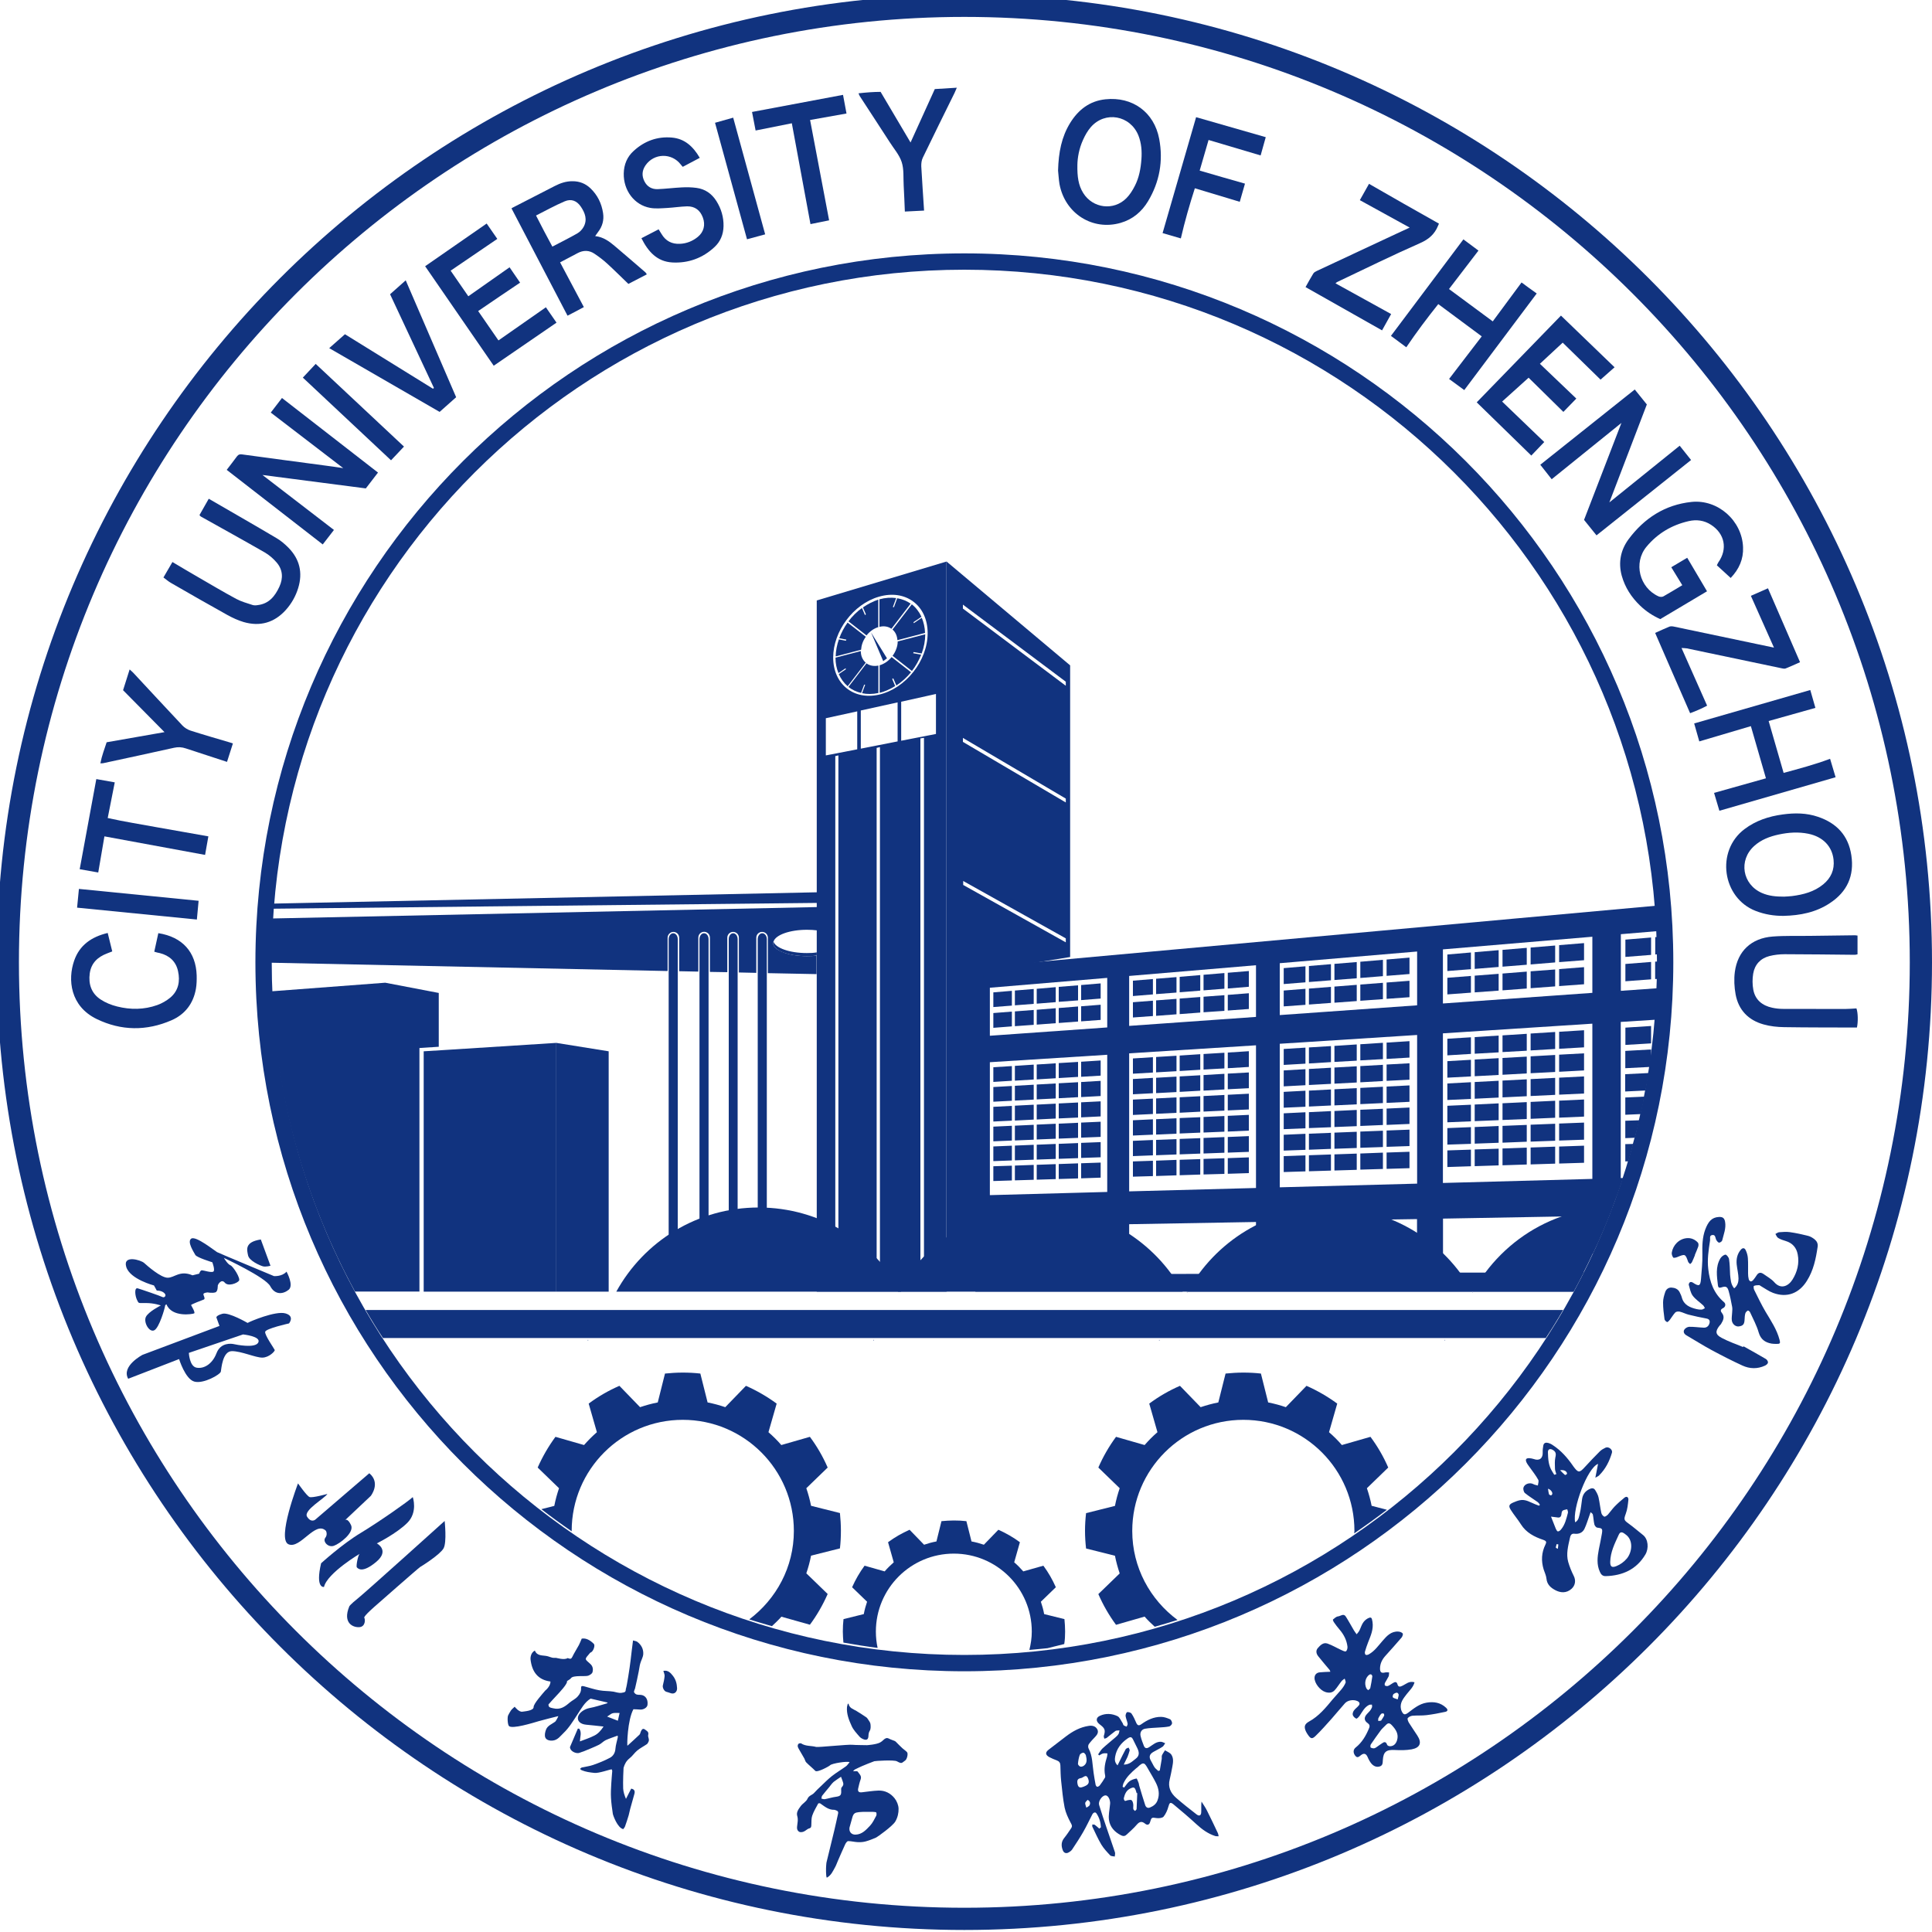 <?xml version="1.0" encoding="utf-8"?>
<!-- Generator: Adobe Illustrator 24.0.1, SVG Export Plug-In . SVG Version: 6.00 Build 0)  -->
<svg version="1.1" baseProfile="tiny" id="图层_1"
	 xmlns="http://www.w3.org/2000/svg" xmlns:xlink="http://www.w3.org/1999/xlink" x="0px" y="0px" viewBox="0 0 200 200"
	 xml:space="preserve">
<g>
	<g>
		<g>
			<path fill="#11337F" d="M59.97,178.96c0.27,0.39,0.08,0.83,0.06,1.31c0.51-0.2,1.03-0.36,1.51-0.61
				c0.36-0.18,0.65-0.49,0.94-0.93c-0.66-0.07-1.23-0.14-1.81-0.19c-0.6-0.06-0.94-0.39-0.83-0.83c0.12-0.44,0.69-0.8,1.17-0.89
				c0.6-0.11,1.19-0.31,1.79-0.48c0.04-0.01,0.07-0.05,0.11-0.09c-0.58-0.13-1.14-0.26-1.77-0.41c-0.61,0.36-0.97,1.04-1.39,1.68
				c-0.43,0.65-0.85,1.35-1.41,1.88c-0.3,0.28-0.59,0.72-1.1,0.78c-0.33,0.04-0.67-0.05-0.78-0.29c-0.11-0.22-0.04-0.57,0.06-0.83
				c0.16-0.43,0.61-0.58,0.95-0.83c0.06-0.04,0.28-0.43,0.33-0.58c-0.14,0.02-1.8,0.46-2.05,0.53c-0.54,0.16-2.76,0.85-3.07,0.49
				c-0.13-0.15-0.18-0.92-0.07-1.11c0.09-0.16,0.17-0.34,0.28-0.49c0.1-0.14,0.24-0.25,0.39-0.39c0.04,0.05,0.46,0.59,0.82,0.51
				c0.14-0.03,1.15-0.08,1.14-0.48c-0.01-0.34,0.93-1.38,1.21-1.71c0.01,0,0.55-0.44,0.53-0.93c-1.33-0.18-1.92-1.04-2.06-2.3
				c-0.01-0.08-0.02-0.67,0.45-0.9c0.25,0.62,0.86,0.45,1.35,0.59c0.15,0.04,0.29,0.11,0.44,0.14c0.13,0.03,0.27,0.02,0.4,0.02
				c0.05,0,0.84,0.25,1.19,0.03c0.03-0.02,0.1,0.03,0.15,0.04c0.18,0.06,0.26,0.01,0.35-0.18c0.2-0.42,0.46-0.81,0.68-1.22
				c0.1-0.19,0.17-0.39,0.29-0.66c0.46-0.08,0.88,0.17,1.25,0.54c0.15,0.15-0.01,0.66-0.23,0.84c-0.05,0.04-0.13,0.06-0.17,0.11
				c-0.6,0.7-0.55,0.59,0.04,1.13c0.27,0.24,0.31,0.57,0.22,0.87c-0.05,0.15-0.28,0.29-0.45,0.35c-0.3,0.1-1.55-0.07-1.77,0.25
				c-0.09,0.13-0.26,0.19-0.42,0.31c0.12,0.23-0.8,1.2-1.08,1.5c-0.14,0.15-0.69,0.74-0.83,0.91c-0.01,0.31,0.17,0.33,0.48,0.4
				c0.74,0.18,1.2-0.15,1.71-0.59c0.26-0.22,0.59-0.36,0.83-0.63c0.23-0.26,0.37-0.52,0.35-0.86c-0.01-0.19,0.06-0.25,0.24-0.21
				c0.04,0.01,0.09,0.02,0.13,0.03c0.51,0.14,1.01,0.31,1.53,0.4c0.48,0.09,0.98,0.06,1.46,0.14c0.28,0.05,0.53,0.16,0.84,0.12
				c0.37-0.06,0.42-0.08,0.44-0.41c0.09-0.21,0.4-2.18,0.49-2.96c0.07-0.66,0.16-1.31,0.25-2.05c0.16,0.05,0.33,0.06,0.44,0.14
				c0.42,0.31,0.65,0.76,0.62,1.27c-0.02,0.33-0.22,0.64-0.31,0.97c-0.08,0.27-0.1,0.56-0.16,0.83c-0.12,0.59-0.24,1.18-0.38,1.76
				c-0.03,0.11-0.12,0.25-0.11,0.38c0.18,0.3,0.37,0.27,0.67,0.28c0.5,0.03,0.8,0.44,0.73,1.03c-0.03,0.3-0.44,0.54-0.83,0.49
				c-0.21-0.02-0.42-0.02-0.63-0.03c-0.62,1.14-0.67,3.76-0.62,3.78c0.42-0.38,0.84-0.76,1.25-1.15c0.09-0.09,0.1-0.27,0.17-0.39
				c0.09-0.18,0.21-0.29,0.41-0.13c0.18,0.14,0.4,0.21,0.32,0.56c-0.05,0.21,0.17,0.47,0.02,0.72c-0.05,0.08-0.08,0.17-0.15,0.22
				c-0.33,0.23-0.7,0.41-1.01,0.67c-0.29,0.24-0.49,0.57-0.79,0.8c-0.34,0.27-0.51,0.6-0.62,0.99c-0.01,0.05-0.07,1.48-0.04,2.14
				c0.02,0.36,0.14,0.71,0.29,1.07c0.18-0.35,0.35-0.69,0.54-1.06c0.29,0.05,0.43,0.21,0.33,0.55c-0.15,0.51-0.29,1.03-0.43,1.54
				c-0.06,0.22-0.1,0.45-0.16,0.67c-0.12,0.39-0.24,0.78-0.38,1.16c-0.04,0.1-0.12,0.18-0.18,0.27c-0.6-0.12-1.06-1.44-1.08-1.58
				c-0.08-0.55-0.16-1.1-0.19-1.65c-0.03-0.49,0-0.99,0.03-1.49c0.02-0.43,0.07-0.86,0.1-1.3c0-0.06-0.04-0.12-0.06-0.17
				c-0.24,0.02-1.32,0.42-1.79,0.37c-0.46-0.05-0.89-0.1-1.32-0.28c-0.06-0.03-0.11-0.09-0.17-0.13c0.06-0.05,0.12-0.13,0.19-0.15
				c0.38-0.09,0.79-0.13,1.16-0.26c0.6-0.21,1.2-0.45,1.76-0.75c0.33-0.18,0.53-0.51,0.56-0.94c0.03-0.39,0.16-0.77,0.24-1.16
				c0.01-0.05,0-0.1-0.01-0.19c-0.43,0.16-0.85,0.29-1.24,0.47c-0.25,0.12-0.45,0.36-0.7,0.48c-0.51,0.25-1.05,0.46-1.58,0.68
				c-0.13,0.05-0.27,0.08-0.4,0.14c-0.32,0.14-0.89-0.1-0.99-0.44c-0.02-0.05-0.03-0.12-0.02-0.16c0.27-0.63,0.54-1.27,0.81-1.9
				C59.86,178.95,59.91,178.96,59.97,178.96z M64.14,177.33c-0.92-0.04-0.74,0.04-1.29,0.37c0.35,0.14,0.7,0.27,1.11,0.43
				C64.02,177.87,64.08,177.61,64.14,177.33z"/>
			<path fill="#11337F" d="M68.67,172.97c0.47-0.1,0.74,0.19,0.99,0.51c0.29,0.37,0.41,0.8,0.43,1.27c0.02,0.39-0.28,0.66-0.65,0.53
				c-0.16-0.05-0.31-0.11-0.47-0.15c-0.22-0.06-0.41-0.44-0.35-0.66c0.08-0.32,0.15-0.64,0.18-0.97
				C68.81,173.33,68.72,173.15,68.67,172.97z"/>
		</g>
		<g>
			<path fill="#11337F" d="M88.31,183.36c0.19,0.01,0.41-0.04,0.47,0.03c0.17,0.24,0.45,0.45,0.31,0.82
				c-0.11,0.3-0.18,0.61-0.25,0.92c-0.07,0.3,0.05,0.44,0.36,0.41c0.57-0.06,1.14-0.16,1.72-0.18c0.69-0.03,1.28,0.28,1.69,0.8
				c0.23,0.29,0.4,0.71,0.41,1.07c0.01,0.44-0.09,0.9-0.33,1.32c-0.27,0.48-1.86,1.61-1.99,1.67c-0.35,0.15-0.71,0.3-1.08,0.4
				c-0.25,0.07-0.53,0.09-0.8,0.08c-0.34-0.01-0.68-0.11-1.02-0.11c-0.1,0-0.24,0.19-0.3,0.32c-0.26,0.55-0.49,1.11-0.74,1.67
				c-0.11,0.24-0.19,0.5-0.32,0.73c-0.22,0.38-0.38,0.81-0.85,1.07c-0.11-0.14-0.08-1.1-0.07-1.18c0.02-0.15,0.01-0.3,0.05-0.45
				c0.26-1.09,0.54-2.18,0.8-3.28c0.14-0.58,0.26-1.16,0.39-1.74c0.04-0.18-0.04-0.27-0.2-0.32c-0.07-0.02-0.14-0.06-0.2-0.06
				c-0.59,0.02-1-0.35-1.45-0.66c-0.05-0.03-0.19-0.02-0.21,0.01c-0.22,0.41-0.47,0.82-0.62,1.26c-0.1,0.29-0.07,0.62-0.09,0.94
				c-0.01,0.17,0.01,0.31-0.23,0.38c-0.2,0.05-0.36,0.25-0.57,0.33c-0.14,0.06-0.36,0.08-0.47,0.01c-0.15-0.09-0.24-0.27-0.21-0.5
				c0.03-0.37,0.14-0.74,0.02-1.13c-0.12-0.39,0.14-0.72,0.36-1.02c0.2-0.28,0.57-0.46,0.7-0.76c0.15-0.35,0.49-0.38,0.69-0.61
				c0.21-0.24,0.44-0.45,0.67-0.67c0.39-0.37,0.76-0.75,1.18-1.08c0.46-0.36,0.97-0.66,1.44-1c0.14-0.1,0.24-0.27,0.38-0.43
				c-0.2-0.13-1.84,0.12-2.02,0.32c-0.09,0.1-1.33,0.78-1.53,0.58c-0.3-0.31-0.64-0.57-0.94-0.88c-0.1-0.1-0.12-0.26-0.19-0.39
				c-0.18-0.32-0.37-0.63-0.55-0.95c-0.06-0.1-0.12-0.21-0.14-0.31c-0.01-0.09,0.02-0.22,0.08-0.27c0.06-0.05,0.22-0.08,0.28-0.04
				c0.47,0.31,1.04,0.22,1.54,0.36c0.21,0.06,3.38-0.28,3.78-0.22c0.23,0.03,1.23,0.03,1.49,0.04c0.01,0,0.95-0.06,1.36-0.28
				c0.13-0.07,0.25-0.17,0.35-0.27c0.17-0.16,0.33-0.25,0.56-0.13c0.19,0.1,0.4,0.16,0.59,0.24c0.07,0.03,0.13,0.08,0.18,0.14
				c0.21,0.21,0.41,0.42,0.63,0.62c0.15,0.14,0.34,0.25,0.48,0.41c0.13,0.16-0.01,0.74-0.2,0.86c-0.36,0.24-0.31,0.38-0.85,0.08
				c-0.31-0.17-2.25-0.04-2.34-0.01c-0.43,0.16-0.86,0.33-1.28,0.51c-0.26,0.11-0.51,0.24-0.76,0.36
				C88.42,183.24,88.37,183.3,88.31,183.36z M87.94,189.19c-0.07,0.43,0.19,0.74,0.62,0.73c0.69-0.02,1.1-0.5,1.52-0.94
				c0.26-0.28,0.43-0.65,0.62-1c0.05-0.09,0.05-0.24,0.01-0.35c-0.02-0.05-0.17-0.05-0.27-0.06c-0.03-0.01-0.05-0.01-0.08-0.01
				c-0.48,0.01-0.96-0.02-1.43,0.03c-0.4,0.05-0.58,0.09-0.71,0.6C88.12,188.52,88.03,188.86,87.94,189.19z M87.06,183.93
				c-0.29,0.2-0.53,0.35-0.76,0.53c-0.11,0.09-0.2,0.21-0.29,0.32c-0.06,0.07-0.1,0.14-0.16,0.21c-0.25,0.3-0.5,0.59-0.74,0.9
				c-0.06,0.08-0.05,0.2-0.08,0.3c0.12,0.02,0.24,0.08,0.35,0.06c0.39-0.07,0.78-0.2,1.18-0.25c0.42-0.06,0.54-0.17,0.52-0.59
				c-0.01-0.14-0.02-0.32,0.06-0.4c0.14-0.15,0.2-0.28,0.14-0.47C87.23,184.37,87.17,184.21,87.06,183.93z"/>
			<path fill="#11337F" d="M87.84,176.36c0.08,0.48,0.5,0.56,0.82,0.76c0.34,0.21,0.68,0.42,1.01,0.65
				c0.08,0.05,0.14,0.14,0.19,0.22c0.1,0.15,0.23,0.31,0.25,0.48c0.03,0.23,0.04,0.51-0.07,0.69c-0.12,0.19-0.13,0.38-0.14,0.57
				c-0.02,0.31-0.16,0.43-0.45,0.34c-0.18-0.06-0.36-0.16-0.48-0.3c-0.3-0.35-0.63-0.69-0.81-1.1c-0.28-0.61-0.54-1.26-0.48-1.96
				c0.01-0.11,0.06-0.21,0.08-0.32C87.79,176.37,87.82,176.37,87.84,176.36z"/>
		</g>
		<path fill="#11337F" d="M113.97,189.16c-0.03-0.51-0.17-1-0.46-1.43c-0.13-0.2-0.34-0.09-0.44,0.11c-0.31,0.6-0.6,1.22-0.94,1.81
			c-0.35,0.61-0.74,1.2-1.13,1.79c-0.09,0.14-0.24,0.25-0.39,0.33c-0.25,0.14-0.49,0.04-0.59-0.23c-0.18-0.46-0.17-0.89,0.16-1.29
			c0.26-0.32,0.48-0.66,0.71-1c0.15-0.22,0.05-0.37-0.07-0.59c-0.26-0.49-0.5-1.01-0.61-1.54c-0.18-0.91-0.26-1.83-0.36-2.75
			c-0.06-0.54-0.06-1.08-0.08-1.63c-0.01-0.25-0.12-0.41-0.36-0.5c-0.27-0.1-0.53-0.21-0.78-0.34c-0.44-0.24-0.44-0.51-0.04-0.8
			c0.59-0.44,1.17-0.91,1.76-1.35c0.71-0.54,1.47-0.96,2.37-1.09c0.35-0.05,0.66,0.02,0.85,0.32c0.18,0.29,0.05,0.56-0.18,0.8
			c-0.24,0.25-0.48,0.5-0.68,0.78c-0.07,0.1-0.09,0.32-0.02,0.44c0.42,0.79,0.39,1.68,0.52,2.53c0.06,0.41,0.13,0.83,0.21,1.24
			c0.02,0.08,0.12,0.21,0.17,0.2c0.09-0.01,0.21-0.08,0.27-0.16c0.19-0.25,0.36-0.51,0.52-0.78c0.04-0.06,0.04-0.17,0.02-0.25
			c-0.14-0.67,0-1.3,0.2-1.93c0.03-0.11,0.03-0.22,0.04-0.34c-0.15,0-0.31-0.03-0.45,0.01c-0.14,0.03-0.27,0.13-0.4,0.2
			c-0.04-0.04-0.08-0.08-0.11-0.11c0.15-0.21,0.27-0.44,0.45-0.61c0.43-0.4,0.9-0.77,1.34-1.15c0.12-0.1,0.24-0.22,0.32-0.35
			c0.06-0.11,0.07-0.25,0.1-0.37c-0.14,0.02-0.32-0.01-0.42,0.06c-0.31,0.22-0.6,0.48-0.9,0.71c-0.07,0.05-0.17,0.06-0.25,0.09
			c-0.02-0.1-0.08-0.21-0.05-0.3c0.17-0.54,0.12-0.75-0.31-1.09c-0.05-0.04-0.1-0.08-0.15-0.12c-0.38-0.3-0.37-0.67,0.05-0.86
			c0.6-0.28,1.25-0.24,1.83,0.04c0.23,0.12,0.35,0.46,0.52,0.71c0.05,0.07,0.05,0.18,0.11,0.23c0.09,0.07,0.21,0.1,0.31,0.14
			c0.04-0.1,0.12-0.21,0.1-0.31c-0.05-0.27-0.17-0.52-0.21-0.79c-0.02-0.13,0.09-0.39,0.16-0.4c0.15-0.02,0.39,0.04,0.46,0.16
			c0.2,0.29,0.35,0.63,0.49,0.96c0.13,0.28,0.28,0.3,0.52,0.13c0.61-0.44,1.28-0.77,2.05-0.76c0.31,0,0.62,0.12,0.91,0.24
			c0.12,0.05,0.23,0.28,0.22,0.42c0,0.12-0.17,0.3-0.29,0.33c-0.34,0.07-0.7,0.09-1.05,0.11c-0.49,0.04-0.99,0.04-1.47,0.13
			c-0.35,0.07-0.53,0.39-0.45,0.74c0.08,0.35,0.21,0.69,0.34,1.02c0.11,0.27,0.28,0.32,0.56,0.14c0.38-0.24,0.73-0.59,1.23-0.55
			c0.14,0.01,0.28,0.1,0.42,0.15c-0.09,0.12-0.16,0.28-0.27,0.36c-0.3,0.2-0.63,0.35-0.94,0.53c-0.43,0.24-0.5,0.54-0.25,0.95
			c0.13,0.21,0.22,0.45,0.36,0.65c0.1,0.15,0.26,0.25,0.39,0.38c0.05-0.02,0.1-0.03,0.15-0.05c0.07-0.39,0.14-0.79,0.2-1.18
			c0.02-0.13-0.02-0.28,0.03-0.4c0.08-0.18,0.21-0.34,0.31-0.51c0.22,0.14,0.51,0.24,0.65,0.44c0.26,0.38,0.19,0.83,0.11,1.26
			c-0.09,0.44-0.16,0.88-0.27,1.31c-0.21,0.8,0.1,1.42,0.67,1.92c0.68,0.59,1.39,1.15,2.1,1.7c0.28,0.22,0.48,0.13,0.49-0.22
			c0.02-0.35-0.02-0.71,0.03-1.1c0.19,0.31,0.41,0.61,0.57,0.94c0.39,0.77,0.76,1.56,1.13,2.34c0.04,0.09,0.05,0.2,0.07,0.31
			c-0.11-0.01-0.23,0.01-0.34-0.02c-0.76-0.24-1.38-0.7-1.96-1.23c-0.77-0.71-1.57-1.39-2.38-2.06c-0.32-0.26-0.41-0.16-0.52,0.25
			c-0.1,0.36-0.26,0.73-0.49,1.02c-0.12,0.15-0.48,0.19-0.71,0.16c-0.53-0.08-0.55-0.09-0.7,0.43c-0.08,0.27-0.29,0.32-0.49,0.16
			c-0.36-0.3-0.6-0.24-0.9,0.11c-0.3,0.36-0.67,0.66-1.01,0.99c-0.18,0.18-0.36,0.21-0.6,0.09c-0.67-0.34-1.15-0.86-1.25-1.6
			c-0.07-0.49,0.06-1.01,0.1-1.51c0.01-0.1,0.03-0.2,0.02-0.29c-0.04-0.45-0.28-0.78-0.53-0.73c-0.34,0.06-0.72,0.63-0.61,0.99
			c0.25,0.83,0.53,1.65,0.81,2.47c0.27,0.81,0.56,1.61,0.83,2.43c0.04,0.13-0.01,0.29-0.02,0.44c-0.16-0.04-0.38-0.02-0.48-0.13
			c-0.33-0.35-0.66-0.7-0.91-1.11c-0.35-0.59-0.63-1.23-0.93-1.85c-0.03-0.06,0-0.15,0-0.23c0.09,0.01,0.2,0,0.26,0.04
			c0.16,0.12,0.31,0.26,0.46,0.39C113.88,189.22,113.93,189.19,113.97,189.16z M116.21,184.97c0.05,0.03,0.11,0.06,0.16,0.08
			c0.18-0.22,0.33-0.48,0.55-0.65c0.2-0.15,0.47-0.24,0.73-0.29c0.05-0.01,0.16,0.31,0.23,0.48c0.03,0.08,0.02,0.17,0.05,0.25
			c0.2,0.68,0.4,1.35,0.62,2.02c0.07,0.22,0.25,0.36,0.5,0.25c0.34-0.14,0.63-0.35,0.77-0.72c0.25-0.64,0.13-1.25-0.16-1.83
			c-0.23-0.46-0.5-0.9-0.76-1.35c-0.4-0.7-0.48-0.93-1.16-0.25c-0.03,0.03-0.08,0.05-0.12,0.09c-0.52,0.45-1.02,0.91-1.31,1.54
			C116.25,184.72,116.24,184.85,116.21,184.97z M116.33,182.67c0.6,0,0.89-0.35,1.23-0.6c0.43-0.32,0.37-0.7,0.17-1.11
			c-0.14-0.28-0.28-0.55-0.41-0.83c-0.16-0.34-0.28-0.38-0.6-0.16c-0.67,0.46-1.14,1.07-1.28,1.88c-0.05,0.29-0.06,0.6,0.25,0.9
			c0.11-0.22,0.18-0.38,0.27-0.55c0.19-0.38,0.37-0.76,0.57-1.12c0.05-0.09,0.19-0.12,0.3-0.17c0.04,0.1,0.13,0.21,0.11,0.3
			c-0.05,0.22-0.14,0.44-0.22,0.66C116.6,182.11,116.48,182.35,116.33,182.67z M117.73,185.62c-0.02,0-0.04,0-0.07,0
			c-0.02-0.07-0.04-0.14-0.06-0.21c-0.13-0.41-0.23-0.44-0.61-0.26c-0.41,0.21-0.55,0.58-0.65,0.98c-0.02,0.09,0.03,0.24,0.1,0.29
			c0.05,0.04,0.19-0.04,0.29-0.06c0.14-0.02,0.32-0.07,0.4-0.01c0.11,0.08,0.16,0.26,0.18,0.41c0.03,0.16-0.02,0.34,0.01,0.51
			c0.01,0.08,0.12,0.14,0.18,0.2c0.06-0.07,0.16-0.13,0.16-0.21C117.69,186.72,117.71,186.17,117.73,185.62z M112.4,181.67
			c-0.03-0.03-0.13-0.22-0.24-0.23c-0.12-0.01-0.34,0.11-0.38,0.22c-0.11,0.29-0.16,0.61-0.19,0.92c-0.01,0.1,0.14,0.27,0.25,0.3
			s0.28-0.03,0.38-0.11C112.55,182.51,112.52,182.15,112.4,181.67z M112.14,184.97c0.03-0.01,0.07-0.03,0.1-0.04
			c0.46-0.18,0.57-0.41,0.38-0.86c-0.18-0.41-0.41-0.12-0.63-0.03c-0.03,0.01-0.07,0.02-0.11,0.03c-0.34,0.06-0.42,0.25-0.32,0.67
			C111.65,185.1,111.88,185.07,112.14,184.97z M112.59,186.32c-0.1,0.12-0.24,0.22-0.25,0.33c-0.01,0.16,0.08,0.32,0.12,0.48
			c0.12-0.08,0.28-0.15,0.34-0.26C112.88,186.68,112.87,186.46,112.59,186.32z"/>
		<path fill="#11337F" d="M159.41,155.76c-0.08-0.1-0.15-0.21-0.25-0.28c-0.43-0.31-0.89-0.58-1.3-0.92
			c-0.12-0.1-0.19-0.38-0.16-0.54c0.1-0.41,0.67-0.59,1.04-0.38c0.14,0.08,0.3,0.09,0.46,0.14c0.02-0.2,0.12-0.44,0.04-0.59
			c-0.24-0.44-0.56-0.84-0.85-1.25c-0.13-0.19-0.29-0.37-0.38-0.58c-0.12-0.3-0.02-0.42,0.3-0.41c0.16,0.01,0.32,0.04,0.47,0.09
			c0.58,0.21,0.95-0.07,0.92-0.7c-0.01-0.23,0.02-0.46,0.06-0.69c0.05-0.3,0.27-0.34,0.5-0.28c0.18,0.05,0.35,0.13,0.5,0.24
			c0.84,0.55,1.49,1.29,2.06,2.11c0.01,0.02,0.03,0.04,0.04,0.06c0.52,0.71,0.64,0.71,1.22,0.07c0.5-0.55,1.02-1.09,1.54-1.61
			c0.16-0.16,0.38-0.28,0.59-0.38c0.31-0.14,0.75,0.2,0.66,0.52c-0.26,0.89-0.67,1.7-1.34,2.36c-0.09,0.09-0.22,0.13-0.38,0.23
			c0.1-0.51,0.18-0.95,0.28-1.43c-1.11,0.42-2.68,4.65-2.37,6.05c0.39-0.22,0.4-0.63,0.49-0.96c0.12-0.48,0.15-0.98,0.23-1.47
			c0.08-0.5,0.36-0.84,0.83-1.04c0.23-0.1,0.41-0.05,0.52,0.13c0.15,0.24,0.29,0.49,0.35,0.76c0.12,0.53,0.17,1.08,0.29,1.61
			c0.03,0.15,0.17,0.32,0.3,0.38c0.09,0.03,0.28-0.11,0.38-0.21c0.24-0.27,0.44-0.57,0.69-0.83c0.32-0.33,0.66-0.63,1.02-0.92
			c0.22-0.18,0.43-0.07,0.41,0.22c-0.05,0.48-0.1,0.99-0.27,1.44c-0.21,0.58-0.21,0.66,0.28,1.01c0.52,0.37,1,0.8,1.5,1.19
			c0.55,0.43,0.62,1.39,0.25,2.02c-0.92,1.55-2.36,2.19-4.1,2.24c-0.32,0.01-0.49-0.16-0.61-0.44c-0.35-0.76-0.26-1.54-0.11-2.33
			c0.11-0.55,0.23-1.09,0.32-1.64c0.08-0.51,0.02-0.55-0.48-0.61c-0.12-0.01-0.27-0.2-0.3-0.33c-0.08-0.33-0.09-0.69-0.16-1.03
			c-0.02-0.09-0.15-0.16-0.23-0.24c-0.03,0.08-0.06,0.17-0.09,0.25c-0.18,0.49-0.32,0.99-0.54,1.46c-0.2,0.42-0.59,0.58-1.06,0.52
			c-0.35-0.04-0.41,0.25-0.46,0.47c-0.18,0.81-0.4,1.63-0.17,2.45c0.14,0.49,0.34,0.98,0.57,1.44c0.24,0.47,0.17,0.98-0.22,1.34
			c-0.56,0.5-1.18,0.41-1.69,0.14c-0.47-0.25-0.85-0.58-0.91-1.18c-0.03-0.33-0.19-0.64-0.29-0.96c-0.27-0.88-0.23-1.74,0.18-2.57
			c0.12-0.25,0.13-0.37-0.21-0.49c-0.92-0.31-1.78-0.74-2.33-1.62c-0.32-0.51-0.72-0.97-1.04-1.48c-0.26-0.41-0.19-0.58,0.25-0.77
			c0.21-0.09,0.43-0.18,0.65-0.23c0.62-0.15,1.12,0.22,1.65,0.42c0.12,0.05,0.24,0.09,0.37,0.14
			C159.36,155.83,159.39,155.8,159.41,155.76z M168.26,158.83c-0.35-0.28-0.54-0.28-0.69,0.05c-0.41,0.9-0.86,1.78-0.88,2.8
			c-0.01,0.49,0.16,0.63,0.62,0.45c0.43-0.17,0.8-0.44,1.1-0.79C168.97,160.66,169.11,159.41,168.26,158.83z M160.56,157
			c0.18,0.46,0.33,0.85,0.49,1.24c0.05,0.11,0.13,0.28,0.22,0.29c0.1,0.01,0.24-0.09,0.32-0.19c0.42-0.5,0.56-1.12,0.72-1.73
			c0.03-0.11-0.04-0.25-0.07-0.37c-0.16,0.04-0.34,0.05-0.47,0.14c-0.09,0.06-0.12,0.24-0.13,0.36c-0.03,0.29-0.17,0.4-0.45,0.34
			C160.99,157.05,160.79,157.03,160.56,157z M160.9,152.67c0.07-0.02,0.14-0.05,0.21-0.07c-0.05-0.19-0.14-0.38-0.14-0.57
			c-0.01-0.39-0.04-0.79,0.04-1.16c0.09-0.37,0.06-0.6-0.29-0.79c-0.27-0.15-0.49-0.05-0.48,0.26c0.02,0.68,0.05,1.36,0.43,1.96
			C160.74,152.43,160.83,152.55,160.9,152.67z M161.5,152.2c0.21,0.21,0.35,0.36,0.51,0.49c0.02,0.02,0.22-0.09,0.21-0.13
			C162.21,152.31,161.93,152.13,161.5,152.2z M160.25,154.11c0.03,0.23,0.05,0.4,0.1,0.57c0.02,0.06,0.13,0.1,0.2,0.12
			c0.03,0.01,0.11-0.06,0.13-0.11C160.76,154.52,160.55,154.2,160.25,154.11z M161.32,159.88c-0.06-0.01-0.11-0.02-0.17-0.04
			c-0.03,0.12-0.09,0.25-0.09,0.37c0,0.04,0.14,0.08,0.21,0.12C161.29,160.18,161.31,160.03,161.32,159.88z"/>
		<path fill="#11337F" d="M146.43,174.15c-0.13,0.51-0.5,0.83-0.79,1.2c-0.36,0.47-0.76,0.92-0.61,1.59
			c0.02,0.08,0.05,0.17,0.09,0.24c0.17,0.34,0.32,0.36,0.64,0.13c0.58-0.44,1.15-0.92,1.91-1.05c0.75-0.13,1.45-0.02,2.03,0.53
			c0.24,0.23,0.14,0.37-0.09,0.42c-0.64,0.14-1.28,0.26-1.93,0.34c-0.48,0.06-0.97,0.02-1.45,0.06c-0.18,0.02-0.39,0.11-0.5,0.25
			c-0.06,0.08,0.03,0.32,0.11,0.46c0.28,0.45,0.59,0.89,0.88,1.34c0.49,0.75,0.3,1.26-0.58,1.43c-0.56,0.1-1.16,0.1-1.73,0.07
			c-0.89-0.05-1.21,0.17-1.26,1.06c-0.02,0.29,0,0.56-0.35,0.65c-0.34,0.09-0.62-0.06-0.83-0.3c-0.16-0.19-0.29-0.43-0.39-0.67
			c-0.16-0.37-0.38-0.45-0.69-0.21c-0.19,0.14-0.36,0.35-0.59,0.07c-0.24-0.3-0.23-0.64,0.03-0.85c0.67-0.53,1.08-1.24,1.4-2.02
			c0.1-0.25,0.03-0.39-0.17-0.53c-0.31-0.21-0.37-0.52-0.14-0.82c0.12-0.16,0.28-0.29,0.4-0.44c0.09-0.11,0.16-0.24,0.21-0.37
			c0.03-0.08-0.01-0.18-0.01-0.27c-0.1,0.01-0.22-0.01-0.31,0.04c-0.47,0.24-0.68,0.7-0.96,1.11c-0.09,0.13-0.28,0.33-0.35,0.3
			c-0.15-0.06-0.31-0.22-0.36-0.37c-0.04-0.13,0.02-0.33,0.11-0.46c0.14-0.2,0.36-0.34,0.51-0.53c0.15-0.18,0.08-0.35-0.13-0.45
			c-0.4-0.19-1-0.11-1.3,0.22c-0.47,0.52-0.91,1.07-1.38,1.6c-0.54,0.6-1.08,1.22-1.66,1.78c-0.36,0.35-0.51,0.3-0.79-0.11
			c-0.08-0.11-0.15-0.23-0.21-0.35c-0.22-0.48-0.15-0.76,0.31-1.02c1.03-0.56,1.75-1.45,2.48-2.33c0.29-0.34,0.6-0.66,0.88-1
			c0.17-0.21,0.33-0.44,0.43-0.69c0.05-0.11-0.05-0.28-0.09-0.43c-0.11,0.09-0.24,0.15-0.32,0.26c-0.25,0.31-0.46,0.67-0.73,0.96
			c-0.25,0.26-0.59,0.28-0.94,0.17c-0.55-0.17-1.15-0.92-1.13-1.48c0.01-0.32,0.22-0.53,0.54-0.56c0.35-0.04,0.71-0.04,1.1-0.06
			c-0.04-0.09-0.05-0.15-0.08-0.19c-0.39-0.47-0.8-0.93-1.18-1.42c-0.2-0.25-0.27-0.57-0.05-0.83c0.26-0.3,0.57-0.63,1.01-0.48
			c0.49,0.17,0.95,0.45,1.43,0.67c0.16,0.07,0.38,0.19,0.48,0.13c0.11-0.07,0.18-0.32,0.16-0.48c-0.08-0.68-0.39-1.27-0.83-1.78
			c-0.21-0.24-0.4-0.5-0.59-0.77c-0.05-0.07-0.11-0.24-0.08-0.26c0.16-0.13,0.33-0.3,0.52-0.32c0.27-0.03,0.58-0.35,0.81,0.02
			c0.3,0.47,0.56,0.96,0.84,1.43c0.08,0.14,0.19,0.27,0.28,0.4c0.1-0.13,0.21-0.24,0.28-0.38c0.13-0.25,0.21-0.54,0.36-0.78
			c0.11-0.18,0.28-0.35,0.47-0.46c0.4-0.22,0.46-0.12,0.53,0.33c0.12,0.79-0.19,1.45-0.46,2.14c-0.12,0.31-0.23,0.63-0.32,0.95
			c-0.03,0.1,0,0.28,0.07,0.32c0.07,0.05,0.24,0.01,0.34-0.05c0.6-0.34,0.98-0.9,1.42-1.4c0.43-0.5,0.89-1,1.63-0.95
			c0.16,0.01,0.36,0.08,0.45,0.2c0.05,0.07-0.03,0.31-0.12,0.42c-0.55,0.65-1.12,1.27-1.69,1.91c-0.32,0.36-0.53,0.77-0.54,1.27
			c-0.01,0.42,0.14,0.53,0.54,0.43c0.13-0.03,0.27,0,0.4,0c-0.02,0.14,0,0.29-0.05,0.41c-0.11,0.23-0.26,0.44-0.38,0.67
			c-0.04,0.08-0.04,0.24,0,0.27c0.08,0.06,0.22,0.08,0.31,0.05c0.18-0.07,0.34-0.2,0.51-0.3c0.2-0.12,0.39-0.19,0.48,0.14
			c0.08,0.29,0.27,0.26,0.5,0.14C145.55,174.34,145.87,173.98,146.43,174.15z M142.77,180.67
			C142.77,180.67,142.77,180.66,142.77,180.67c0.08-0.06,0.17-0.11,0.25-0.17c0.25-0.19,0.45-0.26,0.58,0.13
			c0.03,0.08,0.21,0.15,0.32,0.14c0.38-0.02,0.59-0.27,0.7-0.61c0.2-0.65-0.12-1.12-0.53-1.56c-0.24-0.26-0.4-0.27-0.64-0.01
			c-0.17,0.18-0.37,0.34-0.51,0.53c-0.36,0.48-0.7,0.97-1.04,1.47c-0.05,0.08-0.05,0.3,0,0.32c0.11,0.06,0.29,0.1,0.41,0.06
			C142.47,180.91,142.61,180.77,142.77,180.67z M141.77,173.35c-0.43,0.3-0.56,0.91-0.33,1.41c0.04,0.08,0.12,0.14,0.19,0.21
			c0.08-0.07,0.2-0.14,0.22-0.22c0.09-0.4,0.15-0.8,0.21-1.2c0.01-0.07-0.05-0.17-0.11-0.21
			C141.89,173.31,141.79,173.34,141.77,173.35z M142.97,178.12c0.11-0.17,0.22-0.33,0.31-0.5c0.03-0.06,0-0.21-0.04-0.23
			c-0.07-0.03-0.21-0.03-0.26,0.03c-0.12,0.13-0.21,0.29-0.29,0.45c-0.04,0.08-0.01,0.19-0.01,0.29
			C142.77,178.14,142.86,178.13,142.97,178.12z M144.69,175.92c0.05-0.26,0.14-0.44,0.08-0.55c-0.12-0.26-0.35-0.1-0.5-0.01
			c-0.08,0.05-0.13,0.29-0.08,0.35C144.28,175.81,144.46,175.83,144.69,175.92z"/>
		<g>
			<path fill="#11337F" d="M179.52,133.37c0.36-0.29,0.45-0.66,0.45-1.02c-0.01-0.49-0.14-0.98-0.19-1.47
				c-0.05-0.54,0.05-1.06,0.42-1.5c0.21-0.25,0.41-0.2,0.52,0.05c0.12,0.25,0.2,0.54,0.22,0.82c0.04,0.53,0.01,1.06,0.02,1.59
				c0,0.2,0.02,0.4,0.07,0.59c0.02,0.09,0.12,0.21,0.2,0.22c0.08,0.02,0.2-0.07,0.26-0.14c0.13-0.15,0.24-0.31,0.35-0.48
				c0.2-0.33,0.45-0.34,0.74-0.13c0.37,0.27,0.79,0.49,1.09,0.83c0.69,0.79,1.47,0.4,1.89-0.27c0.49-0.79,0.72-1.67,0.54-2.6
				c-0.13-0.7-0.54-1.18-1.24-1.39c-0.27-0.08-0.55-0.17-0.79-0.32c-0.13-0.08-0.19-0.27-0.28-0.41c0.13-0.06,0.25-0.17,0.38-0.18
				c0.37-0.03,0.75-0.06,1.11-0.01c0.64,0.09,1.28,0.23,1.91,0.39c0.23,0.06,0.46,0.2,0.65,0.35c0.23,0.19,0.37,0.43,0.32,0.78
				c-0.18,1.24-0.43,2.44-1.11,3.52c-0.8,1.29-2.05,1.79-3.5,1.25c-0.44-0.16-0.84-0.46-1.26-0.7c-0.06-0.04-0.13-0.1-0.2-0.1
				c-0.18,0-0.37,0.01-0.53,0.08c-0.04,0.02-0.03,0.29,0.03,0.4c0.38,0.76,0.75,1.54,1.18,2.27c0.56,0.94,1.17,1.84,1.45,2.91
				c0.1,0.37,0.05,0.43-0.35,0.42c-0.16-0.01-0.32,0-0.48-0.03c-0.66-0.12-1.12-0.43-1.33-1.15c-0.21-0.73-0.58-1.41-0.9-2.11
				c-0.04-0.08-0.2-0.19-0.23-0.16c-0.1,0.06-0.22,0.17-0.25,0.28c-0.06,0.2-0.07,0.42-0.08,0.63c-0.02,0.5-0.15,0.67-0.6,0.73
				c-0.32,0.04-0.66-0.22-0.72-0.6c-0.04-0.27,0.02-0.55,0.03-0.82c0.01-0.2,0.04-0.42,0-0.61c-0.1-0.55-0.21-1.09-0.36-1.63
				c-0.13-0.46-0.3-0.53-0.75-0.38c-0.23,0.08-0.34,0.01-0.36-0.21c-0.11-0.95-0.27-1.91,0.25-2.79c0.11-0.18,0.34-0.37,0.53-0.39
				c0.11-0.01,0.35,0.29,0.37,0.47c0.08,0.53,0.09,1.08,0.11,1.62C179.16,132.44,179.15,132.92,179.52,133.37z"/>
			<path fill="#11337F" d="M180.49,139.37c0.77,0.43,1.55,0.86,2.31,1.31c0.12,0.07,0.24,0.26,0.22,0.38
				c-0.02,0.12-0.18,0.25-0.31,0.31c-0.78,0.36-1.58,0.34-2.34-0.01c-1.09-0.5-2.16-1.05-3.22-1.62c-0.87-0.47-1.7-1-2.56-1.5
				c-0.25-0.14-0.36-0.36-0.24-0.58c0.09-0.16,0.34-0.31,0.52-0.31c0.5-0.01,1,0.07,1.51,0.09c0.29,0.01,0.5-0.16,0.58-0.44
				c0.07-0.24,0.02-0.44-0.28-0.5c-0.63-0.12-1.26-0.25-1.89-0.41c-0.31-0.08-0.6-0.24-0.91-0.31c-0.14-0.03-0.36-0.01-0.45,0.08
				c-0.22,0.23-0.38,0.52-0.57,0.77c-0.08,0.1-0.23,0.25-0.28,0.23c-0.12-0.05-0.26-0.19-0.27-0.3c-0.08-0.57-0.15-1.15-0.15-1.73
				c0-0.35,0.1-0.71,0.21-1.04c0.09-0.31,0.33-0.52,0.67-0.5c0.34,0.02,0.66,0.14,0.83,0.47c0.09,0.18,0.18,0.36,0.23,0.55
				c0.21,0.79,0.84,1.04,1.54,1.21c0.17,0.04,0.35,0.06,0.52,0.05c0.11-0.01,0.22-0.1,0.33-0.15c-0.06-0.1-0.1-0.22-0.18-0.29
				c-0.36-0.34-0.79-0.61-1.08-1c-0.23-0.31-0.3-0.74-0.41-1.13c-0.02-0.07,0.06-0.23,0.13-0.27c0.08-0.04,0.22-0.01,0.3,0.05
				c0.64,0.42,0.78,0.36,0.84-0.41c0.06-0.84,0.16-1.67,0.14-2.51c-0.02-0.89-0.01-1.76,0.3-2.59c0.31-0.81,0.66-1.25,1.41-1.29
				c0.39-0.02,0.57,0.11,0.64,0.5c0.12,0.68-0.15,1.3-0.3,1.93c-0.02,0.1-0.22,0.23-0.32,0.23c-0.1-0.01-0.22-0.16-0.29-0.28
				c-0.11-0.2-0.07-0.57-0.42-0.51c-0.33,0.05-0.19,0.37-0.23,0.59c-0.15,0.98-0.3,1.95-0.18,2.94c0.15,1.33,0.57,2.52,1.63,3.42
				c0.21,0.18,0.17,0.49-0.12,0.63c-0.28,0.13-0.24,0.32-0.11,0.47c0.34,0.42,0.14,0.79-0.08,1.16c-0.04,0.06-0.1,0.11-0.15,0.17
				c-0.47,0.59-0.44,0.93,0.24,1.28c0.7,0.37,1.45,0.63,2.18,0.93C180.46,139.42,180.47,139.39,180.49,139.37z"/>
			<path fill="#11337F" d="M175.47,129.91c-0.11,0.25-0.2,0.51-0.32,0.75c-0.04,0.08-0.13,0.13-0.19,0.2
				c-0.06-0.07-0.13-0.13-0.19-0.2c-0.01-0.01-0.01-0.02-0.01-0.03c-0.3-0.84-0.3-0.84-1.15-0.49c-0.13,0.05-0.36,0.1-0.4,0.04
				c-0.1-0.14-0.17-0.34-0.15-0.5c0.12-0.78,0.75-1.45,1.59-1.51c0.44-0.03,0.83,0.15,1.12,0.47c0.07,0.08,0.07,0.29,0.03,0.41
				c-0.1,0.29-0.23,0.57-0.35,0.86C175.46,129.91,175.46,129.91,175.47,129.91z"/>
		</g>
		<path fill="#11337F" d="M99.83-0.55C44.51-0.55-0.34,44.3-0.34,99.62S44.51,199.79,99.83,199.79
			c55.32,0,100.17-44.85,100.17-100.17S155.15-0.55,99.83-0.55z M99.83,197.49c-54.05,0-97.87-43.82-97.87-97.87
			S45.78,1.75,99.83,1.75s97.87,43.82,97.87,97.87S153.88,197.49,99.83,197.49z"/>
		<path fill="#11337F" d="M99.83,26.23c-40.53,0-73.39,32.86-73.39,73.39s32.86,73.39,73.39,73.39c40.53,0,73.39-32.86,73.39-73.39
			S140.36,26.23,99.83,26.23z M99.83,171.32c-39.6,0-71.7-32.1-71.7-71.7s32.1-71.7,71.7-71.7s71.7,32.1,71.7,71.7
			S139.43,171.32,99.83,171.32z"/>
		<path fill="#11337F" d="M60.91,138.71c-0.01,0.02-0.03,0.05-0.04,0.08c-0.02-0.03-0.03-0.05-0.04-0.08H60.91z"/>
		<path fill="#11337F" d="M90.48,138.71c-0.01,0.02-0.03,0.05-0.04,0.08c-0.02-0.03-0.03-0.05-0.04-0.08H90.48z"/>
		<path fill="#11337F" d="M120.05,138.71c-0.01,0.02-0.03,0.05-0.04,0.08c-0.02-0.03-0.03-0.05-0.04-0.08H120.05z"/>
		<path fill="#11337F" d="M149.62,138.71c-0.02,0.02-0.03,0.05-0.04,0.08c-0.01-0.03-0.03-0.05-0.04-0.08H149.62z"/>
		<g>
			<path fill="#11337F" d="M34.57,54.86c-0.41,0.53-0.8,1.04-1.16,1.5c-3.33-2.59-6.62-5.14-9.94-7.72
				c0.34-0.45,0.72-0.93,1.07-1.41c0.14-0.19,0.3-0.22,0.52-0.19c2.91,0.4,5.81,0.78,8.72,1.17c0.55,0.07,1.09,0.15,1.75,0.25
				c-2.54-1.94-4.99-3.82-7.5-5.75c0.38-0.49,0.78-1.01,1.16-1.51c3.33,2.59,6.62,5.14,9.94,7.72c-0.41,0.53-0.85,1.1-1.26,1.64
				c-3.55-0.46-7.06-0.92-10.7-1.39C29.68,51.11,32.1,52.96,34.57,54.86z"/>
			<path fill="#11337F" d="M159.45,48.11c3.27-2.61,6.49-5.17,9.78-7.79c0.4,0.5,0.84,1.04,1.25,1.55
				c-1.29,3.37-2.56,6.69-3.88,10.14c2.48-2,4.86-3.92,7.28-5.87c0.39,0.49,0.79,0.99,1.18,1.48c-3.27,2.6-6.5,5.18-9.79,7.8
				c-0.41-0.51-0.86-1.06-1.29-1.6c1.28-3.33,2.55-6.62,3.87-10.04c-2.44,1.97-4.79,3.87-7.22,5.83
				C160.24,49.11,159.83,48.6,159.45,48.11z"/>
			<path fill="#11337F" d="M58.75,32.68c-1.94-3.73-3.86-7.39-5.8-11.11c0,0,0.06-0.04,0.11-0.07c1.45-0.75,2.91-1.5,4.36-2.24
				c0.58-0.3,1.19-0.51,1.86-0.5c0.71,0,1.32,0.24,1.83,0.72c0.74,0.7,1.17,1.58,1.32,2.58c0.11,0.72-0.07,1.38-0.52,1.96
				c-0.09,0.12-0.17,0.24-0.3,0.42c0.85,0.09,1.46,0.55,2.04,1.04c1.06,0.89,2.11,1.81,3.16,2.71c0.05,0.04,0.07,0.1,0.15,0.21
				c-0.66,0.35-1.31,0.68-1.91,0.99c-0.75-0.72-1.45-1.42-2.17-2.08c-0.41-0.38-0.86-0.72-1.32-1.03c-0.56-0.39-1.17-0.4-1.78-0.07
				c-0.57,0.31-1.15,0.6-1.8,0.95c0.82,1.54,1.62,3.06,2.46,4.63C59.89,32.09,59.31,32.39,58.75,32.68z M55.49,22.31
				c0.3,0.59,0.56,1.1,0.83,1.61c0.28,0.53,0.56,1.05,0.86,1.61c0.91-0.48,1.77-0.9,2.6-1.38c0.26-0.15,0.49-0.4,0.64-0.67
				c0.4-0.74,0.15-1.43-0.28-2.07c-0.42-0.63-1-0.86-1.68-0.57C57.45,21.27,56.5,21.8,55.49,22.31z"/>
			<path fill="#11337F" d="M184.64,94.81c-1,0.01-1.96-0.15-2.89-0.51c-3.46-1.34-4.17-6.2-1.16-8.47c1.18-0.89,2.53-1.33,3.97-1.52
				c1.23-0.17,2.46-0.16,3.65,0.25c1.92,0.65,3.13,1.93,3.44,3.98c0.32,2.13-0.44,3.78-2.22,4.95
				C187.99,94.45,186.35,94.77,184.64,94.81z M184.68,92.82c0.24-0.02,0.54-0.02,0.83-0.06c1.17-0.15,2.29-0.44,3.23-1.21
				c0.8-0.66,1.18-1.5,1.07-2.55c-0.15-1.4-1.11-2.38-2.61-2.69c-1.03-0.21-2.05-0.14-3.07,0.08c-0.93,0.2-1.81,0.53-2.53,1.18
				c-1.65,1.48-1.24,3.98,0.79,4.87C183.12,92.76,183.87,92.82,184.68,92.82z"/>
			<path fill="#11337F" d="M109.53,17.66c0.05-1.91,0.37-3.5,1.25-4.93c0.84-1.36,2.01-2.28,3.65-2.45c2.8-0.3,5.05,1.33,5.57,4.1
				c0.43,2.28,0.04,4.46-1.16,6.46c-0.66,1.09-1.59,1.87-2.83,2.23c-2.9,0.84-5.75-0.95-6.33-4
				C109.59,18.53,109.57,17.96,109.53,17.66z M111.53,17.08c-0.02,1.2,0.1,2.1,0.61,2.91c0.99,1.58,3.15,1.85,4.46,0.53
				c0.36-0.36,0.64-0.81,0.87-1.26c0.45-0.87,0.62-1.82,0.69-2.78c0.06-0.83,0-1.66-0.31-2.45c-0.84-2.1-3.45-2.57-4.93-0.87
				c-0.33,0.38-0.59,0.84-0.8,1.31C111.7,15.38,111.54,16.35,111.53,17.08z"/>
			<path fill="#11337F" d="M176.71,61.21c-1.61,0.96-3.19,1.9-4.84,2.88c-0.72-0.32-1.45-0.78-2.08-1.39
				c-0.91-0.87-1.57-1.89-1.91-3.11c-0.37-1.37-0.11-2.66,0.71-3.77c1.62-2.18,3.77-3.57,6.51-3.86c2.74-0.29,5.24,1.94,5.34,4.69
				c0.05,1.22-0.4,2.26-1.28,3.18c-0.49-0.45-0.95-0.87-1.43-1.31c0.06-0.11,0.09-0.22,0.15-0.3c0.98-1.39,0.67-2.97-0.75-3.89
				c-0.72-0.47-1.52-0.57-2.33-0.38c-1.74,0.4-3.21,1.27-4.35,2.64c-1.39,1.67-0.74,4.26,1.25,5.15c0.14,0.06,0.37,0.07,0.49,0
				c0.64-0.36,1.27-0.75,1.96-1.16c-0.38-0.63-0.74-1.21-1.14-1.86c0.54-0.32,1.09-0.65,1.65-0.98
				C175.37,58.94,176.04,60.07,176.71,61.21z"/>
			<path fill="#11337F" d="M187.4,71.43c0.17,0.59,0.35,1.21,0.53,1.85c-1.62,0.46-3.2,0.9-4.84,1.36c0.52,1.81,1.02,3.55,1.55,5.37
				c1.62-0.44,3.21-0.86,4.81-1.46c0.2,0.66,0.38,1.27,0.57,1.91c-3.99,1.15-7.96,2.3-12.03,3.47c-0.17-0.56-0.35-1.19-0.55-1.85
				c1.79-0.5,3.54-1,5.37-1.51c-0.53-1.82-1.03-3.57-1.56-5.4c-1.81,0.54-3.54,1.05-5.34,1.58c-0.18-0.63-0.36-1.26-0.53-1.86
				C179.38,73.74,183.33,72.6,187.4,71.43z"/>
			<path fill="#11337F" d="M159.08,30.38c-2.53,3.37-5,6.66-7.5,10c-0.5-0.36-1.03-0.75-1.57-1.15c1.13-1.47,2.22-2.91,3.38-4.41
				c-1.5-1.11-2.97-2.2-4.5-3.34c-1.15,1.44-2.25,2.9-3.31,4.47c-0.56-0.42-1.09-0.81-1.59-1.18c2.51-3.34,4.98-6.63,7.5-9.99
				c0.5,0.38,1.03,0.77,1.56,1.16c-1.02,1.33-2.01,2.63-3.05,3.98c1.51,1.12,2.98,2.21,4.53,3.35c0.99-1.35,1.96-2.65,2.98-4.03
				C158.01,29.61,158.54,30,159.08,30.38z"/>
			<path fill="#11337F" d="M72.44,16.34c-0.61,0.32-1.18,0.62-1.76,0.93c-0.09-0.1-0.15-0.16-0.2-0.23
				c-0.94-1.24-2.78-1.2-3.66,0.08c-0.36,0.53-0.4,1.08-0.11,1.65c0.28,0.56,0.77,0.83,1.37,0.81c0.83-0.03,1.65-0.14,2.48-0.18
				c0.51-0.03,1.03-0.02,1.54,0.05c0.9,0.12,1.58,0.6,2.06,1.36c0.5,0.79,0.76,1.67,0.74,2.61c-0.02,0.85-0.32,1.59-0.94,2.16
				c-1.22,1.14-2.71,1.68-4.36,1.59c-1.59-0.09-2.5-1.12-3.2-2.51c0.62-0.32,1.19-0.61,1.78-0.92c0.11,0.18,0.21,0.33,0.3,0.48
				c0.43,0.73,1.07,1.06,1.91,1.02c0.69-0.03,1.31-0.28,1.85-0.72c0.62-0.51,0.8-1.24,0.52-2c-0.28-0.76-0.82-1.17-1.63-1.16
				c-0.69,0.02-1.38,0.13-2.08,0.17c-0.58,0.03-1.18,0.09-1.74-0.01c-1.65-0.29-2.78-1.82-2.74-3.57c0.02-0.92,0.35-1.72,1.03-2.33
				c1.11-1.02,2.44-1.51,3.94-1.38C70.86,14.35,71.74,15.14,72.44,16.34z"/>
			<path fill="#11337F" d="M49.5,32.2c0.73,1.05,1.4,2.02,2.1,3.04c1.65-1.15,3.24-2.26,4.91-3.43c0.36,0.51,0.73,1.05,1.1,1.59
				c-2.19,1.5-4.34,2.98-6.5,4.46c-2.36-3.43-4.73-6.86-7.1-10.3c2.08-1.44,4.19-2.91,6.37-4.42c0.35,0.5,0.72,1.05,1.1,1.59
				c-1.61,1.1-3.18,2.17-4.83,3.29c0.61,0.89,1.2,1.74,1.83,2.65c1.44-1.01,2.83-1.99,4.27-3c0.36,0.53,0.74,1.07,1.09,1.59
				C52.37,30.24,50.97,31.2,49.5,32.2z"/>
			<path fill="#11337F" d="M161.77,35.47c-0.81,0.75-1.56,1.44-2.36,2.19c1.26,1.2,2.48,2.37,3.77,3.6
				c-0.43,0.44-0.88,0.9-1.34,1.38c-1.25-1.22-2.47-2.42-3.6-3.54c-0.92,0.83-1.8,1.62-2.74,2.47c1.48,1.42,2.89,2.78,4.36,4.19
				c-0.43,0.45-0.89,0.93-1.34,1.4c-1.91-1.87-3.8-3.71-5.65-5.51c2.92-3.01,5.82-5.99,8.72-8.98c1.83,1.77,3.68,3.55,5.55,5.35
				c-0.47,0.41-0.95,0.84-1.45,1.28C164.41,38.06,163.05,36.72,161.77,35.47z"/>
			<path fill="#11337F" d="M192.29,96.85c0,0.67,0,1.29,0,1.94c-0.11,0.02-0.19,0.05-0.27,0.05c-2.42-0.02-4.84-0.06-7.26-0.06
				c-0.53,0-1.08,0.06-1.59,0.19c-0.93,0.24-1.52,0.88-1.68,1.82c-0.09,0.54-0.09,1.12,0.01,1.66c0.2,1.07,0.94,1.65,1.96,1.87
				c0.37,0.08,0.75,0.12,1.13,0.12c2.13,0.01,4.26,0.01,6.39,0.01c0.4,0,0.8-0.04,1.2-0.06c0.16,0.46,0.18,1.36,0.05,1.98
				c-2.52-0.01-5.03,0-7.54-0.04c-0.71-0.01-1.44-0.09-2.12-0.28c-1.58-0.44-2.6-1.49-2.9-3.11c-0.14-0.76-0.18-1.57-0.08-2.33
				c0.29-2.16,1.71-3.49,3.91-3.66c1.29-0.1,2.6-0.05,3.9-0.07c1.55-0.02,3.09-0.04,4.64-0.06
				C192.1,96.82,192.17,96.83,192.29,96.85z"/>
			<path fill="#11337F" d="M21.61,51.63c2.38,1.38,4.71,2.71,7.02,4.08c0.46,0.27,0.88,0.63,1.25,1.01
				c1.15,1.18,1.47,2.58,0.99,4.15c-0.26,0.85-0.69,1.61-1.28,2.27c-1.19,1.32-2.67,1.75-4.38,1.25c-0.57-0.17-1.13-0.43-1.66-0.72
				c-1.96-1.09-3.9-2.2-5.84-3.32c-0.27-0.15-0.5-0.36-0.79-0.57c0.32-0.56,0.62-1.07,0.93-1.6c0.93,0.55,1.81,1.08,2.7,1.59
				c1.3,0.75,2.59,1.52,3.91,2.23c0.52,0.28,1.12,0.44,1.69,0.63c0.16,0.05,0.36,0.04,0.53,0.01c1.17-0.14,1.79-0.93,2.24-1.9
				c0.41-0.89,0.36-1.77-0.29-2.52c-0.34-0.4-0.77-0.77-1.22-1.03c-2.19-1.26-4.41-2.48-6.62-3.72c-0.04-0.02-0.06-0.06-0.14-0.15
				C20.97,52.76,21.29,52.19,21.61,51.63z"/>
			<path fill="#11337F" d="M148.96,23.15c-0.04,0.09-0.07,0.15-0.09,0.21c-0.36,0.89-0.97,1.42-1.89,1.82
				c-2.89,1.27-5.72,2.67-8.57,4.02c-0.04,0.02-0.07,0.06-0.16,0.13c1.92,1.06,3.81,2.11,5.76,3.18c-0.31,0.56-0.63,1.14-0.94,1.69
				c-2.66-1.5-5.27-2.98-7.92-4.48c0.27-0.48,0.52-0.95,0.8-1.4c0.07-0.12,0.23-0.21,0.36-0.27c2.76-1.29,5.52-2.58,8.28-3.87
				c0.42-0.2,0.84-0.39,1.34-0.62c-1.76-0.97-3.44-1.89-5.16-2.84c0.32-0.56,0.63-1.12,0.95-1.69
				C144.14,20.43,146.53,21.78,148.96,23.15z"/>
			<path fill="#11337F" d="M171.34,65.52c0.49-0.22,0.98-0.45,1.47-0.65c0.13-0.05,0.3-0.04,0.45-0.01c2.87,0.6,5.74,1.21,8.61,1.81
				c0.54,0.11,1.08,0.22,1.77,0.37c-0.82-1.84-1.59-3.56-2.39-5.36c0.57-0.25,1.17-0.52,1.77-0.78c1.11,2.56,2.2,5.08,3.32,7.65
				c-0.49,0.22-0.98,0.44-1.47,0.64c-0.11,0.05-0.27,0.03-0.39,0c-2.54-0.53-5.08-1.07-7.62-1.6c-0.75-0.16-1.49-0.32-2.24-0.47
				c-0.15-0.03-0.3-0.02-0.55-0.04c0.89,2.01,1.75,3.95,2.65,5.97c-0.54,0.29-1.14,0.55-1.76,0.78
				C173.74,71.05,172.55,68.3,171.34,65.52z"/>
			<path fill="#11337F" d="M15.97,98.52c0.15-0.68,0.28-1.3,0.42-1.92c2.49,0.39,3.89,1.95,3.97,4.37c0.01,0.47,0,0.94-0.08,1.4
				c-0.27,1.52-1.13,2.64-2.53,3.25c-2.58,1.12-5.2,1.1-7.74-0.13c-2.74-1.33-3.02-4.08-2.33-6.05c0.55-1.59,1.78-2.46,3.47-2.86
				c0.16,0.64,0.31,1.24,0.47,1.91c-0.19,0.07-0.36,0.14-0.54,0.21c-0.97,0.37-1.64,0.99-1.79,2.07c-0.15,1.12,0.18,2.07,1.12,2.69
				c0.51,0.34,1.11,0.58,1.71,0.73c1.39,0.35,2.8,0.34,4.17-0.15c0.47-0.17,0.94-0.44,1.33-0.76c0.86-0.72,1.04-1.71,0.81-2.75
				c-0.22-1.01-0.9-1.62-1.9-1.87C16.37,98.64,16.22,98.59,15.97,98.52z"/>
			<path fill="#11337F" d="M34.08,36.04c0.56-0.49,1.11-0.98,1.63-1.44c3.07,1.9,6.09,3.77,9.11,5.64c0.03-0.03,0.07-0.05,0.1-0.08
				c-1.5-3.21-3-6.42-4.54-9.7c0.49-0.44,1.04-0.93,1.62-1.44c1.75,4.05,3.47,8.05,5.22,12.1c-0.55,0.49-1.13,1.01-1.71,1.52
				C41.69,40.43,37.91,38.25,34.08,36.04z"/>
			<path fill="#11337F" d="M128.88,19.01c-0.19,0.64-0.36,1.26-0.54,1.88c-1.55-0.47-3.07-0.92-4.65-1.4
				c-0.56,1.74-1.04,3.42-1.45,5.19c-0.65-0.19-1.26-0.37-1.89-0.55c1.16-4,2.3-7.97,3.47-12c2.34,0.67,4.74,1.36,7.21,2.07
				c-0.16,0.59-0.34,1.23-0.53,1.89c-1.81-0.54-3.58-1.06-5.39-1.6c-0.32,1.09-0.61,2.09-0.92,3.17
				C125.75,18.12,127.27,18.55,128.88,19.01z"/>
			<path fill="#11337F" d="M95.66,21.8c-0.67,0.03-1.31,0.06-1.99,0.1c-0.04-0.94-0.07-1.8-0.12-2.67c-0.05-0.83,0.04-1.7-0.21-2.46
				c-0.24-0.74-0.81-1.38-1.24-2.06c-1.03-1.6-2.08-3.19-3.11-4.78c-0.03-0.05-0.06-0.12-0.12-0.27c0.8-0.09,1.56-0.15,2.29-0.15
				c1.02,1.72,2.02,3.41,3.1,5.24c0.86-1.9,1.66-3.66,2.51-5.53c0.65-0.04,1.43-0.09,2.28-0.14c-0.1,0.24-0.17,0.4-0.24,0.55
				c-1.1,2.23-2.2,4.45-3.28,6.69c-0.13,0.26-0.17,0.6-0.16,0.9C95.45,18.71,95.56,20.2,95.66,21.8z"/>
			<path fill="#11337F" d="M24.11,76.96c-0.21,0.66-0.41,1.29-0.61,1.91c-1.46-0.48-2.86-0.93-4.25-1.39
				c-0.41-0.14-0.8-0.17-1.24-0.07c-2.45,0.55-4.9,1.07-7.35,1.6c-0.06,0.01-0.13,0.01-0.27,0.01c0.15-0.79,0.43-1.5,0.65-2.18
				c1.98-0.35,3.91-0.69,5.99-1.05c-1.46-1.48-2.83-2.86-4.29-4.34c0.19-0.61,0.42-1.34,0.68-2.15c0.16,0.15,0.28,0.24,0.38,0.35
				c1.7,1.82,3.38,3.65,5.09,5.46c0.22,0.23,0.53,0.42,0.83,0.52c1.34,0.43,2.7,0.82,4.05,1.22C23.87,76.88,23.97,76.92,24.11,76.96
				z"/>
			<path fill="#11337F" d="M81.97,12.76c-1.27,0.25-2.47,0.49-3.75,0.75c-0.12-0.63-0.25-1.28-0.37-1.92
				C81,11,84.09,10.42,87.27,9.82c0.11,0.61,0.23,1.25,0.36,1.93c-1.27,0.22-2.49,0.44-3.77,0.67c0.66,3.5,1.31,6.9,1.97,10.39
				c-0.6,0.12-1.24,0.25-1.93,0.39C83.26,19.72,82.62,16.28,81.97,12.76z"/>
			<path fill="#11337F" d="M21.57,86.58c-0.11,0.63-0.23,1.27-0.34,1.92c-3.48-0.64-6.92-1.27-10.42-1.92
				c-0.22,1.27-0.43,2.48-0.64,3.74c-0.63-0.11-1.26-0.22-1.92-0.34c0.57-3.11,1.14-6.18,1.72-9.33c0.6,0.11,1.22,0.22,1.91,0.34
				c-0.24,1.23-0.48,2.42-0.73,3.69c1.73,0.39,3.45,0.65,5.16,0.97C18.03,85.96,19.75,86.25,21.57,86.58z"/>
			<path fill="#11337F" d="M79.21,24.26c-0.62,0.17-1.25,0.34-1.88,0.51c-1.11-4.04-2.2-8.01-3.31-12.06
				c0.6-0.17,1.24-0.35,1.88-0.53C77,16.2,78.1,20.18,79.21,24.26z"/>
			<path fill="#11337F" d="M41.82,46.23c-0.43,0.46-0.89,0.95-1.34,1.42c-3.04-2.85-6.06-5.68-9.13-8.56
				c0.44-0.46,0.9-0.96,1.33-1.42C35.74,40.53,38.75,43.35,41.82,46.23z"/>
			<path fill="#11337F" d="M7.98,93.96c0.06-0.65,0.13-1.29,0.19-1.94c4.13,0.41,8.22,0.82,12.39,1.23
				c-0.06,0.62-0.12,1.27-0.18,1.94C16.24,94.78,12.15,94.37,7.98,93.96z"/>
		</g>
		<g>
			<path fill="#11337F" d="M45.42,102.79v5.57l-2,0.13v25.21h-6.67c-5.08-9.31-8.16-19.86-8.65-31.08l11.78-0.89L45.42,102.79z"/>
			<polygon fill="#11337F" points="57.59,107.96 57.59,133.71 43.86,133.71 43.86,108.83 45.81,108.71 			"/>
			<polygon fill="#11337F" points="57.59,133.71 63.01,133.71 63.01,108.83 57.59,107.96 			"/>
			<path fill="#11337F" d="M80.04,97.54c-0.01,0.03-0.01,0.06-0.01,0.08c0,0.28,0.22,0.55,0.6,0.76c0.37,0.21,0.9,0.39,1.53,0.49
				c0.42,0.07,0.87,0.11,1.35,0.11c0.18,0,0.37,0,0.53-0.01c0.17-0.01,0.34-0.01,0.49-0.04v1.91l-5.04-0.1v-3.67
				c0-0.34-0.27-0.6-0.6-0.6c-0.34,0-0.6,0.27-0.6,0.6v3.64l-1.8-0.04v-3.6c0-0.34-0.27-0.6-0.6-0.6c-0.34,0-0.6,0.27-0.6,0.6v3.57
				l-1.8-0.03v-3.55c0-0.34-0.27-0.6-0.6-0.6c-0.34,0-0.6,0.27-0.6,0.6v3.52l-1.98-0.04v-3.47c0-0.34-0.27-0.6-0.6-0.6
				c-0.32,0-0.6,0.27-0.6,0.6v3.45l-41.07-0.86v-0.32c0-1.43,0.04-2.86,0.13-4.26l56.4-1.18v2.41c-0.32-0.04-0.66-0.06-1.03-0.06
				c-1.79,0-3.25,0.53-3.46,1.21C80.04,97.49,80.04,97.52,80.04,97.54z"/>
			<path fill="#11337F" d="M84.55,98.59v0.32c-0.32,0.06-0.68,0.07-1.03,0.07c-1.93,0-3.49-0.6-3.49-1.36c0-0.06,0-0.11,0.03-0.17
				c0.2,0.68,1.67,1.21,3.46,1.21C83.87,98.66,84.22,98.65,84.55,98.59z"/>
			<path fill="#11337F" d="M84.56,92.37v1.1l-56.34,0.6c0-0.17,0.01-0.35,0.04-0.53L84.56,92.37z"/>
			<path fill="#11337F" d="M73.35,97.22v35.81c0,0.33-0.21,0.61-0.47,0.61c-0.26,0-0.47-0.28-0.47-0.61V97.22
				c0-0.34,0.21-0.61,0.47-0.61C73.15,96.61,73.35,96.88,73.35,97.22z"/>
			<path fill="#11337F" d="M76.36,97.22v35.81c0,0.33-0.2,0.61-0.46,0.61c-0.26,0-0.46-0.28-0.46-0.61V97.22
				c0-0.34,0.2-0.61,0.46-0.61C76.15,96.61,76.36,96.88,76.36,97.22z"/>
			<path fill="#11337F" d="M79.38,97.22v35.81c0,0.33-0.21,0.61-0.47,0.61s-0.47-0.28-0.47-0.61V97.22c0-0.34,0.21-0.61,0.47-0.61
				S79.38,96.88,79.38,97.22z"/>
			<path fill="#11337F" d="M70.16,97.22v35.81c0,0.33-0.21,0.61-0.47,0.61c-0.25,0-0.47-0.28-0.47-0.61V97.22
				c0-0.34,0.22-0.61,0.47-0.61C69.95,96.61,70.16,96.88,70.16,97.22z"/>
			<path fill="#11337F" d="M84.55,62.16v71.55l13.43,0V58.13L84.55,62.16z M90.99,61.77c2.74-0.8,5.04,0.88,5.04,3.77
				c0,2.88-2.29,5.74-5.04,6.37c-2.66,0.6-4.74-1.13-4.74-3.84C86.25,65.35,88.33,62.53,90.99,61.77z M86.79,130.93l-0.32-0.03
				V78.27l0.32-0.07V130.93z M88.74,77.57l-3.25,0.63v-3.85l3.25-0.71V77.57z M91.09,131.42l-0.34-0.04V77.42l0.34-0.08V131.42z
				 M92.92,76.75l-3.81,0.75v-3.95l3.81-0.84V76.75z M95.65,131.93l-0.37-0.04V76.44l0.37-0.06V131.93z M96.89,75.98l-3.6,0.7v-4.04
				l3.6-0.8V75.98z"/>
			<path fill="#11337F" d="M92.88,61.93l-0.34,0.93l-0.11-0.02l0.34-0.93c-0.54-0.07-1.12-0.04-1.73,0.13v2.85
				c0.45-0.11,0.89-0.05,1.24,0.2l1.99-2.6C93.88,62.21,93.4,62.02,92.88,61.93z"/>
			<path fill="#11337F" d="M89.7,68.67l-1.87,2.44c0.38,0.3,0.82,0.51,1.31,0.62l0.32-0.86l0.1,0.02l-0.32,0.87
				c0.52,0.11,1.09,0.11,1.69-0.02V68.9C90.48,68.99,90.04,68.92,89.7,68.67z"/>
			<path fill="#11337F" d="M95.42,63.95l-0.82,0.56l-0.04-0.1l0.83-0.56c-0.24-0.52-0.58-0.96-1-1.29l-2,2.61
				c0.32,0.27,0.48,0.66,0.51,1.1l2.86-0.75C95.74,64.94,95.62,64.42,95.42,63.95z"/>
			<path fill="#11337F" d="M89.11,67.4l-2.62,0.68c0,0.59,0.11,1.13,0.31,1.6l0.73-0.5l0.04,0.1l-0.74,0.5
				c0.22,0.5,0.53,0.92,0.92,1.26l1.87-2.44C89.28,68.3,89.11,67.88,89.11,67.4z"/>
			<path fill="#11337F" d="M94.53,67.62l0.05-0.12l0.83,0.15c0.24-0.64,0.37-1.32,0.37-1.99l-2.85,0.74c0,0.49-0.19,1.02-0.53,1.49
				l2,1.57c0.4-0.51,0.72-1.09,0.96-1.69L94.53,67.62z"/>
			<path fill="#11337F" d="M87.74,64.45c-0.36,0.5-0.65,1.05-0.86,1.62l0.73,0.14l-0.04,0.12l-0.73-0.14
				c-0.2,0.57-0.32,1.17-0.33,1.76l2.63-0.69c0.03-0.45,0.18-0.92,0.49-1.34L87.74,64.45z"/>
			<path fill="#11337F" d="M92.3,68.02c-0.35,0.43-0.8,0.72-1.24,0.85v2.85c0.57-0.14,1.1-0.39,1.61-0.7l-0.31-0.73l0.11-0.07
				l0.32,0.74c0.57-0.37,1.08-0.84,1.52-1.37L92.3,68.02z"/>
			<path fill="#11337F" d="M89.33,62.88l0.31,0.72l-0.1,0.07l-0.31-0.73c-0.53,0.38-1,0.85-1.4,1.38l1.87,1.46
				c0.34-0.43,0.78-0.73,1.22-0.86v-2.85C90.36,62.26,89.82,62.54,89.33,62.88z"/>
			<g>
				<polygon fill="#11337F" points="90.17,65.47 91.43,68.44 91.82,68.15 				"/>
			</g>
			<path fill="#11337F" d="M161.81,135.61c-0.56,0.98-1.17,1.96-1.79,2.9H39.64c-0.62-0.94-1.22-1.91-1.79-2.9H161.81z"/>
			<path fill="#11337F" d="M93.28,133.71H63.8c2.86-5.2,8.39-8.71,14.74-8.71C84.89,125,90.41,128.51,93.28,133.71z"/>
			<path fill="#11337F" d="M122.43,133.71H92.95c2.86-5.2,8.39-8.71,14.74-8.71C114.04,125,119.57,128.51,122.43,133.71z"/>
			<path fill="#11337F" d="M152.41,133.71h-29.48c2.86-5.2,8.39-8.71,14.74-8.71C144.02,125,149.55,128.51,152.41,133.71z"/>
			<path fill="#11337F" d="M166.91,125c-0.62,1.65-1.31,3.26-2.07,4.85c-0.28,0.62-0.58,1.22-0.89,1.83
				c-0.35,0.69-0.7,1.35-1.07,2.03h-10.4c0.38-0.69,0.8-1.35,1.28-1.97c1.97-2.64,4.71-4.7,7.89-5.81
				C163.31,125.36,165.09,125.03,166.91,125z"/>
			<path fill="#11337F" d="M122.93,133.73c-0.01,0.02-0.03,0.05-0.04,0.08c-0.01-0.03-0.03-0.05-0.04-0.08H122.93z"/>
			<path fill="#11337F" d="M152.5,133.73c-0.02,0.02-0.03,0.05-0.04,0.08c-0.01-0.03-0.03-0.05-0.04-0.08H152.5z"/>
			<polygon fill="#11337F" points="104.75,104.1 102.83,104.25 102.83,102.73 104.75,102.57 			"/>
			<polygon fill="#11337F" points="107.01,103.92 105.06,104.07 105.06,102.54 107.01,102.38 			"/>
			<polygon fill="#11337F" points="109.29,103.74 107.32,103.9 107.32,102.36 109.29,102.19 			"/>
			<polygon fill="#11337F" points="111.6,103.56 109.6,103.71 109.6,102.16 111.6,102 			"/>
			<polygon fill="#11337F" points="113.94,103.37 111.92,103.53 111.92,101.97 113.94,101.8 			"/>
			<polygon fill="#11337F" points="104.75,106.25 102.83,106.4 102.83,104.87 104.75,104.72 			"/>
			<polygon fill="#11337F" points="107.01,106.09 105.06,106.23 105.06,104.7 107.01,104.55 			"/>
			<polygon fill="#11337F" points="109.29,105.92 107.32,106.07 107.32,104.53 109.29,104.37 			"/>
			<polygon fill="#11337F" points="111.6,105.75 109.6,105.9 109.6,104.35 111.6,104.19 			"/>
			<polygon fill="#11337F" points="113.94,105.58 111.92,105.73 111.92,104.17 113.94,104.01 			"/>
			<polygon fill="#11337F" points="104.75,111.88 102.83,112 102.83,110.48 104.75,110.36 			"/>
			<polygon fill="#11337F" points="107.01,111.75 105.06,111.87 105.06,110.34 107.01,110.21 			"/>
			<polygon fill="#11337F" points="109.29,111.62 107.32,111.74 107.32,110.2 109.29,110.07 			"/>
			<polygon fill="#11337F" points="111.6,111.48 109.6,111.6 109.6,110.05 111.6,109.93 			"/>
			<polygon fill="#11337F" points="113.94,111.35 111.92,111.47 111.92,109.91 113.94,109.78 			"/>
			<polygon fill="#11337F" points="104.75,113.95 102.83,114.05 102.83,112.53 104.75,112.42 			"/>
			<polygon fill="#11337F" points="107.01,113.83 105.06,113.93 105.06,112.4 107.01,112.29 			"/>
			<polygon fill="#11337F" points="109.29,113.71 107.32,113.81 107.32,112.27 109.29,112.16 			"/>
			<polygon fill="#11337F" points="111.6,113.58 109.6,113.69 109.6,112.14 111.6,112.03 			"/>
			<polygon fill="#11337F" points="113.94,113.46 111.92,113.57 111.92,112.01 113.94,111.89 			"/>
			<polygon fill="#11337F" points="104.75,116.01 102.83,116.1 102.83,114.58 104.75,114.48 			"/>
			<polygon fill="#11337F" points="107.01,115.9 105.06,116 105.06,114.46 107.01,114.36 			"/>
			<polygon fill="#11337F" points="109.29,115.79 107.32,115.89 107.32,114.35 109.29,114.25 			"/>
			<polygon fill="#11337F" points="111.6,115.69 109.6,115.78 109.6,114.23 111.6,114.13 			"/>
			<polygon fill="#11337F" points="113.94,115.57 111.92,115.67 111.92,114.11 113.94,114.01 			"/>
			<polygon fill="#11337F" points="104.75,118.07 102.83,118.15 102.83,116.63 104.75,116.54 			"/>
			<polygon fill="#11337F" points="107.01,117.98 105.06,118.06 105.06,116.53 107.01,116.44 			"/>
			<polygon fill="#11337F" points="109.29,117.88 107.32,117.96 107.32,116.42 109.29,116.33 			"/>
			<polygon fill="#11337F" points="111.6,117.79 109.6,117.87 109.6,116.32 111.6,116.23 			"/>
			<polygon fill="#11337F" points="113.94,117.69 111.92,117.77 111.92,116.21 113.94,116.12 			"/>
			<polygon fill="#11337F" points="104.75,120.13 102.83,120.2 102.83,118.68 104.75,118.6 			"/>
			<polygon fill="#11337F" points="107.01,120.05 105.06,120.12 105.06,118.59 107.01,118.51 			"/>
			<polygon fill="#11337F" points="109.29,119.97 107.32,120.04 107.32,118.5 109.29,118.42 			"/>
			<polygon fill="#11337F" points="111.6,119.89 109.6,119.96 109.6,118.41 111.6,118.33 			"/>
			<polygon fill="#11337F" points="113.94,119.8 111.92,119.87 111.92,118.31 113.94,118.23 			"/>
			<polygon fill="#11337F" points="104.75,122.2 102.83,122.26 102.83,120.73 104.75,120.67 			"/>
			<polygon fill="#11337F" points="107.01,122.13 105.06,122.19 105.06,120.66 107.01,120.59 			"/>
			<polygon fill="#11337F" points="109.29,122.06 107.32,122.12 107.32,120.58 109.29,120.51 			"/>
			<polygon fill="#11337F" points="111.6,121.99 109.6,122.05 109.6,120.5 111.6,120.43 			"/>
			<polygon fill="#11337F" points="113.94,121.91 111.92,121.98 111.92,120.42 113.94,120.35 			"/>
			<polygon fill="#11337F" points="119.35,102.94 117.28,103.11 117.28,101.52 119.35,101.35 			"/>
			<polygon fill="#11337F" points="121.79,102.75 119.68,102.91 119.68,101.32 121.79,101.15 			"/>
			<polygon fill="#11337F" points="124.25,102.55 122.12,102.72 122.12,101.12 124.25,100.94 			"/>
			<polygon fill="#11337F" points="126.75,102.35 124.59,102.52 124.59,100.91 126.75,100.73 			"/>
			<polygon fill="#11337F" points="129.28,102.15 127.1,102.33 127.1,100.7 129.28,100.52 			"/>
			<polygon fill="#11337F" points="119.35,105.18 117.28,105.33 117.28,103.75 119.35,103.59 			"/>
			<polygon fill="#11337F" points="121.79,105 119.68,105.16 119.68,103.56 121.79,103.4 			"/>
			<polygon fill="#11337F" points="124.25,104.82 122.12,104.98 122.12,103.37 124.25,103.21 			"/>
			<polygon fill="#11337F" points="126.75,104.64 124.59,104.79 124.59,103.18 126.75,103.02 			"/>
			<polygon fill="#11337F" points="129.28,104.45 127.1,104.61 127.1,102.99 129.28,102.82 			"/>
			<polygon fill="#11337F" points="119.35,111.03 117.28,111.15 117.28,109.57 119.35,109.44 			"/>
			<polygon fill="#11337F" points="121.79,110.89 119.68,111.01 119.68,109.42 121.79,109.29 			"/>
			<polygon fill="#11337F" points="124.25,110.74 122.12,110.87 122.12,109.27 124.25,109.13 			"/>
			<polygon fill="#11337F" points="126.75,110.6 124.59,110.72 124.59,109.11 126.75,108.98 			"/>
			<polygon fill="#11337F" points="129.28,110.45 127.1,110.58 127.1,108.96 129.28,108.82 			"/>
			<polygon fill="#11337F" points="119.35,113.17 117.28,113.28 117.28,111.7 119.35,111.58 			"/>
			<polygon fill="#11337F" points="121.79,113.05 119.68,113.16 119.68,111.57 121.79,111.45 			"/>
			<polygon fill="#11337F" points="124.25,112.91 122.12,113.03 122.12,111.43 124.25,111.31 			"/>
			<polygon fill="#11337F" points="126.75,112.78 124.59,112.9 124.59,111.29 126.75,111.16 			"/>
			<polygon fill="#11337F" points="129.28,112.65 127.1,112.76 127.1,111.14 129.28,111.02 			"/>
			<polygon fill="#11337F" points="119.35,115.32 117.28,115.42 117.28,113.83 119.35,113.73 			"/>
			<polygon fill="#11337F" points="121.79,115.2 119.68,115.3 119.68,113.71 121.79,113.6 			"/>
			<polygon fill="#11337F" points="124.25,115.08 122.12,115.19 122.12,113.59 124.25,113.48 			"/>
			<polygon fill="#11337F" points="126.75,114.97 124.59,115.07 124.59,113.46 126.75,113.35 			"/>
			<polygon fill="#11337F" points="129.28,114.85 127.1,114.95 127.1,113.33 129.28,113.22 			"/>
			<polygon fill="#11337F" points="119.35,117.46 117.28,117.55 117.28,115.97 119.35,115.87 			"/>
			<polygon fill="#11337F" points="121.79,117.36 119.68,117.45 119.68,115.86 121.79,115.76 			"/>
			<polygon fill="#11337F" points="124.25,117.25 122.12,117.34 122.12,115.74 124.25,115.65 			"/>
			<polygon fill="#11337F" points="126.75,117.15 124.59,117.24 124.59,115.63 126.75,115.53 			"/>
			<polygon fill="#11337F" points="129.28,117.04 127.1,117.14 127.1,115.51 129.28,115.41 			"/>
			<polygon fill="#11337F" points="119.35,119.6 117.28,119.68 117.28,118.1 119.35,118.01 			"/>
			<polygon fill="#11337F" points="121.79,119.51 119.68,119.59 119.68,118 121.79,117.92 			"/>
			<polygon fill="#11337F" points="124.25,119.42 122.12,119.5 122.12,117.9 124.25,117.82 			"/>
			<polygon fill="#11337F" points="126.75,119.33 124.59,119.41 124.59,117.8 126.75,117.71 			"/>
			<polygon fill="#11337F" points="129.28,119.24 127.1,119.32 127.1,117.7 129.28,117.61 			"/>
			<polygon fill="#11337F" points="119.35,121.75 117.28,121.81 117.28,120.23 119.35,120.16 			"/>
			<polygon fill="#11337F" points="121.79,121.67 119.68,121.74 119.68,120.15 121.79,120.07 			"/>
			<polygon fill="#11337F" points="124.25,121.59 122.12,121.66 122.12,120.06 124.25,119.99 			"/>
			<polygon fill="#11337F" points="126.75,121.52 124.59,121.58 124.59,119.97 126.75,119.9 			"/>
			<polygon fill="#11337F" points="129.28,121.44 127.1,121.51 127.1,119.89 129.28,119.81 			"/>
			<polygon fill="#11337F" points="135.14,101.69 132.89,101.87 132.89,100.22 135.14,100.03 			"/>
			<polygon fill="#11337F" points="137.78,101.48 135.5,101.66 135.5,100 137.78,99.81 			"/>
			<polygon fill="#11337F" points="140.45,101.27 138.14,101.45 138.14,99.78 140.45,99.59 			"/>
			<polygon fill="#11337F" points="143.16,101.05 140.82,101.24 140.82,99.56 143.16,99.36 			"/>
			<polygon fill="#11337F" points="145.91,100.83 143.54,101.02 143.54,99.33 145.91,99.13 			"/>
			<polygon fill="#11337F" points="135.14,104.02 132.89,104.18 132.89,102.54 135.14,102.36 			"/>
			<polygon fill="#11337F" points="137.78,103.82 135.5,103.99 135.5,102.34 137.78,102.16 			"/>
			<polygon fill="#11337F" points="140.45,103.63 138.14,103.8 138.14,102.13 140.45,101.95 			"/>
			<polygon fill="#11337F" points="143.16,103.43 140.82,103.6 140.82,101.92 143.16,101.74 			"/>
			<polygon fill="#11337F" points="145.91,103.23 143.54,103.4 143.54,101.71 145.91,101.53 			"/>
			<polygon fill="#11337F" points="135.14,110.11 132.89,110.24 132.89,108.59 135.14,108.45 			"/>
			<polygon fill="#11337F" points="137.78,109.95 135.5,110.09 135.5,108.43 137.78,108.29 			"/>
			<polygon fill="#11337F" points="140.45,109.8 138.14,109.93 138.14,108.27 140.45,108.12 			"/>
			<polygon fill="#11337F" points="143.16,109.64 140.82,109.77 140.82,108.1 143.16,107.95 			"/>
			<polygon fill="#11337F" points="145.91,109.48 143.54,109.62 143.54,107.93 145.91,107.78 			"/>
			<polygon fill="#11337F" points="135.14,112.34 132.89,112.46 132.89,110.81 135.14,110.68 			"/>
			<polygon fill="#11337F" points="137.78,112.2 135.5,112.32 135.5,110.66 137.78,110.53 			"/>
			<polygon fill="#11337F" points="140.45,112.06 138.14,112.18 138.14,110.51 140.45,110.38 			"/>
			<polygon fill="#11337F" points="143.16,111.91 140.82,112.04 140.82,110.36 143.16,110.23 			"/>
			<polygon fill="#11337F" points="145.91,111.77 143.54,111.89 143.54,110.2 145.91,110.07 			"/>
			<polygon fill="#11337F" points="135.14,114.57 132.89,114.67 132.89,113.03 135.14,112.91 			"/>
			<polygon fill="#11337F" points="137.78,114.44 135.5,114.55 135.5,112.9 137.78,112.78 			"/>
			<polygon fill="#11337F" points="140.45,114.32 138.14,114.43 138.14,112.76 140.45,112.64 			"/>
			<polygon fill="#11337F" points="143.16,114.19 140.82,114.3 140.82,112.62 143.16,112.5 			"/>
			<polygon fill="#11337F" points="145.91,114.06 143.54,114.17 143.54,112.48 145.91,112.36 			"/>
			<polygon fill="#11337F" points="135.14,116.8 132.89,116.89 132.89,115.25 135.14,115.14 			"/>
			<polygon fill="#11337F" points="137.78,116.69 135.5,116.78 135.5,115.13 137.78,115.02 			"/>
			<polygon fill="#11337F" points="140.45,116.58 138.14,116.67 138.14,115.01 140.45,114.9 			"/>
			<polygon fill="#11337F" points="143.16,116.46 140.82,116.56 140.82,114.88 143.16,114.78 			"/>
			<polygon fill="#11337F" points="145.91,116.35 143.54,116.45 143.54,114.76 145.91,114.65 			"/>
			<polygon fill="#11337F" points="135.14,119.03 132.89,119.11 132.89,117.47 135.14,117.37 			"/>
			<polygon fill="#11337F" points="137.78,118.93 135.5,119.02 135.5,117.36 137.78,117.27 			"/>
			<polygon fill="#11337F" points="140.45,118.84 138.14,118.92 138.14,117.25 140.45,117.16 			"/>
			<polygon fill="#11337F" points="143.16,118.74 140.82,118.82 140.82,117.14 143.16,117.05 			"/>
			<polygon fill="#11337F" points="145.91,118.64 143.54,118.72 143.54,117.03 145.91,116.94 			"/>
			<polygon fill="#11337F" points="135.14,121.26 132.89,121.33 132.89,119.68 135.14,119.6 			"/>
			<polygon fill="#11337F" points="137.78,121.18 135.5,121.25 135.5,119.59 137.78,119.51 			"/>
			<polygon fill="#11337F" points="140.45,121.1 138.14,121.17 138.14,119.5 140.45,119.42 			"/>
			<polygon fill="#11337F" points="143.16,121.01 140.82,121.08 140.82,119.41 143.16,119.32 			"/>
			<polygon fill="#11337F" points="145.91,120.93 143.54,121 143.54,119.31 145.91,119.23 			"/>
			<polygon fill="#11337F" points="152.27,100.33 149.83,100.52 149.83,98.81 152.27,98.6 			"/>
			<polygon fill="#11337F" points="155.14,100.1 152.66,100.3 152.66,98.57 155.14,98.36 			"/>
			<polygon fill="#11337F" points="158.05,99.87 155.54,100.07 155.54,98.33 158.05,98.12 			"/>
			<polygon fill="#11337F" points="160.99,99.63 158.45,99.84 158.45,98.09 160.99,97.88 			"/>
			<polygon fill="#11337F" points="163.98,99.4 161.4,99.6 161.4,97.84 163.98,97.63 			"/>
			<polygon fill="#11337F" points="152.27,102.76 149.83,102.94 149.83,101.22 152.27,101.03 			"/>
			<polygon fill="#11337F" points="155.14,102.55 152.66,102.73 152.66,101 155.14,100.81 			"/>
			<polygon fill="#11337F" points="158.05,102.33 155.54,102.52 155.54,100.78 158.05,100.58 			"/>
			<polygon fill="#11337F" points="160.99,102.11 158.45,102.3 158.45,100.55 160.99,100.36 			"/>
			<polygon fill="#11337F" points="163.98,101.89 161.4,102.08 161.4,100.32 163.98,100.12 			"/>
			<polygon fill="#11337F" points="152.27,109.1 149.83,109.25 149.83,107.53 152.27,107.38 			"/>
			<polygon fill="#11337F" points="155.14,108.94 152.66,109.08 152.66,107.36 155.14,107.2 			"/>
			<polygon fill="#11337F" points="158.05,108.77 155.54,108.91 155.54,107.18 158.05,107.02 			"/>
			<polygon fill="#11337F" points="160.99,108.59 158.45,108.74 158.45,106.99 160.99,106.83 			"/>
			<polygon fill="#11337F" points="163.98,108.42 161.4,108.57 161.4,106.81 163.98,106.65 			"/>
			<polygon fill="#11337F" points="152.27,111.43 149.83,111.56 149.83,109.85 152.27,109.71 			"/>
			<polygon fill="#11337F" points="155.14,111.28 152.66,111.41 152.66,109.68 155.14,109.54 			"/>
			<polygon fill="#11337F" points="158.05,111.12 155.54,111.26 155.54,109.52 158.05,109.38 			"/>
			<polygon fill="#11337F" points="160.99,110.97 158.45,111.1 158.45,109.35 160.99,109.21 			"/>
			<polygon fill="#11337F" points="163.98,110.81 161.4,110.95 161.4,109.18 163.98,109.04 			"/>
			<polygon fill="#11337F" points="152.27,113.76 149.83,113.87 149.83,112.16 152.27,112.03 			"/>
			<polygon fill="#11337F" points="155.14,113.62 152.66,113.74 152.66,112.01 155.14,111.88 			"/>
			<polygon fill="#11337F" points="158.05,113.48 155.54,113.6 155.54,111.86 158.05,111.73 			"/>
			<polygon fill="#11337F" points="160.99,113.34 158.45,113.46 158.45,111.71 160.99,111.58 			"/>
			<polygon fill="#11337F" points="163.98,113.2 161.4,113.32 161.4,111.56 163.98,111.43 			"/>
			<polygon fill="#11337F" points="152.27,116.08 149.83,116.18 149.83,114.47 152.27,114.36 			"/>
			<polygon fill="#11337F" points="155.14,115.96 152.66,116.06 152.66,114.34 155.14,114.22 			"/>
			<polygon fill="#11337F" points="158.05,115.84 155.54,115.94 155.54,114.21 158.05,114.09 			"/>
			<polygon fill="#11337F" points="160.99,115.71 158.45,115.82 158.45,114.07 160.99,113.95 			"/>
			<polygon fill="#11337F" points="163.98,115.59 161.4,115.7 161.4,113.94 163.98,113.82 			"/>
			<polygon fill="#11337F" points="152.27,118.41 149.83,118.49 149.83,116.78 152.27,116.68 			"/>
			<polygon fill="#11337F" points="155.14,118.3 152.66,118.39 152.66,116.67 155.14,116.56 			"/>
			<polygon fill="#11337F" points="158.05,118.19 155.54,118.29 155.54,116.55 158.05,116.45 			"/>
			<polygon fill="#11337F" points="160.99,118.09 158.45,118.18 158.45,116.43 160.99,116.33 			"/>
			<polygon fill="#11337F" points="163.98,117.98 161.4,118.07 161.4,116.31 163.98,116.21 			"/>
			<polygon fill="#11337F" points="152.27,120.73 149.83,120.81 149.83,119.09 152.27,119.01 			"/>
			<polygon fill="#11337F" points="155.14,120.64 152.66,120.72 152.66,118.99 155.14,118.91 			"/>
			<polygon fill="#11337F" points="158.05,120.55 155.54,120.63 155.54,118.89 158.05,118.8 			"/>
			<polygon fill="#11337F" points="160.99,120.46 158.45,120.54 158.45,118.79 160.99,118.7 			"/>
			<polygon fill="#11337F" points="163.98,120.37 161.4,120.45 161.4,118.69 163.98,118.6 			"/>
			<polygon fill="#11337F" points="170.92,98.85 168.26,99.06 168.26,97.27 170.92,97.05 			"/>
			<path fill="#11337F" d="M171.63,98.78l-0.28,0.03v-1.8L171.6,97C171.63,97.59,171.64,98.19,171.63,98.78z"/>
			<polygon fill="#11337F" points="170.92,101.38 168.26,101.58 168.26,99.79 170.92,99.58 			"/>
			<path fill="#11337F" d="M171.64,99.53c0,0.6-0.01,1.21-0.03,1.81l-0.27,0.01v-1.8L171.64,99.53z"/>
			<polygon fill="#11337F" points="170.92,108.01 168.26,108.17 168.26,106.38 170.92,106.21 			"/>
			<path fill="#11337F" d="M170.92,108.64v0.84c-0.04,0.32-0.08,0.65-0.14,0.97l-2.53,0.13v-1.79L170.92,108.64z"/>
			<path fill="#11337F" d="M170.68,111.08c-0.1,0.62-0.21,1.22-0.34,1.81l-2.1,0.1v-1.79L170.68,111.08z"/>
			<path fill="#11337F" d="M170.23,113.52c-0.11,0.62-0.24,1.22-0.39,1.81l-1.59,0.07v-1.79L170.23,113.52z"/>
			<path fill="#11337F" d="M169.7,115.97c-0.14,0.62-0.3,1.22-0.46,1.81l-0.99,0.04v-1.8L169.7,115.97z"/>
			<path fill="#11337F" d="M169.07,118.42c-0.15,0.6-0.32,1.21-0.51,1.8l-0.31,0.01v-1.79L169.07,118.42z"/>
			<path fill="#11337F" d="M167.76,96.71l3.81-0.32c-0.03-0.87-0.07-1.76-0.14-2.63l-63.49,5.77h-0.01l-6.96,0.63v33.55h61.93
				c0.37-0.68,0.72-1.34,1.07-2.03l-10.19,0.06h-2.63l-1.77,0.01v-5.6l12.3-0.22l3.18-0.06v3.98c0.76-1.59,1.45-3.21,2.07-4.85
				c0.39-1.01,0.76-2.03,1.1-3.05h-0.25v-16.16l3.62-0.23c0.1-1.08,0.17-2.17,0.2-3.26l-3.81,0.27V96.71z M132.48,99.71l14.22-1.21
				v5.57l-14.22,1.01V99.71z M132.48,108.05l14.22-0.91v15.39l-14.22,0.38V108.05z M116.89,101.03l13.13-1.11v5.35l-13.13,0.93
				V101.03z M116.89,109.04l13.13-0.83v14.77l-13.13,0.35V109.04z M114.62,101.23v5.13l-12.15,0.86v-4.97L114.62,101.23z
				 M102.47,123.72v-13.76l12.15-0.77v14.2L102.47,123.72z M114.62,131.93l-12.15,0.06V127l12.15-0.23V131.93z M130.01,131.84
				l-5.89,0.03h-0.01l-2.84,0.01l-4.38,0.03v-5.18l13.13-0.23V131.84z M146.7,131.77l-14.22,0.07v-5.39l11.56-0.21h0.01l2.64-0.04
				V131.77z M149.37,98.28l15.47-1.31v5.81l-15.47,1.1V98.28z M149.37,122.46v-15.49l15.47-1v16.07L149.37,122.46z"/>
			<path fill="#11337F" d="M110.77,68.87L97.99,58.13v75.58l3.8-2.38l-0.03-30.79l9.02-1.47V68.87z M110.33,97.55l-10.62-5.94V91.2
				l10.62,5.94V97.55z M110.33,83.07L99.68,76.8v-0.41l10.65,6.28V83.07z M110.33,70.99L99.68,63v-0.41l10.65,7.98V70.99z"/>
		</g>
		<g>
			<path fill="#11337F" d="M141.99,155.88c-0.12-0.62-0.29-1.23-0.49-1.82l2.21-2.14c-0.49-1.13-1.11-2.2-1.84-3.18l-2.96,0.85
				c-0.41-0.48-0.86-0.92-1.33-1.33l0.85-2.96c-0.98-0.72-2.05-1.34-3.18-1.84l-2.14,2.21c-0.59-0.2-1.2-0.37-1.83-0.49l-0.75-2.99
				c-0.6-0.07-1.21-0.1-1.83-0.1c-0.62,0-1.23,0.04-1.83,0.1l-0.75,2.99c-0.62,0.12-1.23,0.29-1.83,0.49l-2.14-2.21
				c-1.13,0.49-2.2,1.11-3.18,1.84l0.85,2.96c-0.48,0.41-0.92,0.86-1.33,1.33l-2.96-0.85c-0.72,0.98-1.34,2.05-1.83,3.18l2.21,2.14
				c-0.2,0.59-0.37,1.2-0.49,1.83l-2.99,0.75c-0.07,0.6-0.11,1.21-0.11,1.83c0,0.62,0.04,1.23,0.11,1.83l2.99,0.75
				c0.12,0.62,0.29,1.23,0.49,1.83l-2.21,2.14c0.49,1.13,1.11,2.2,1.83,3.18l2.96-0.85c0.32,0.37,0.68,0.71,1.05,1.05
				c0.79-0.23,1.58-0.45,2.36-0.7c-2.83-2.09-4.69-5.43-4.69-9.22c0-6.35,5.15-11.5,11.5-11.5c6.35,0,11.5,5.15,11.5,11.5
				c0,0.09-0.02,0.17-0.03,0.26c1.15-0.79,2.28-1.6,3.39-2.45L141.99,155.88z"/>
			<path fill="#11337F" d="M110.26,168.9c0-0.44-0.03-0.86-0.07-1.29l-2.1-0.52c-0.08-0.44-0.2-0.87-0.34-1.28l1.55-1.5
				c-0.35-0.79-0.78-1.54-1.29-2.23l-2.08,0.59c-0.29-0.33-0.6-0.65-0.94-0.94l0.59-2.08c-0.69-0.51-1.44-0.94-2.23-1.29l-1.5,1.55
				c-0.41-0.14-0.84-0.26-1.28-0.34l-0.53-2.1c-0.42-0.05-0.85-0.07-1.29-0.07c-0.44,0-0.86,0.03-1.29,0.07l-0.52,2.1
				c-0.44,0.08-0.87,0.2-1.28,0.34l-1.5-1.55c-0.79,0.35-1.54,0.78-2.23,1.29l0.59,2.08c-0.33,0.29-0.65,0.6-0.94,0.94l-2.08-0.59
				c-0.51,0.69-0.94,1.44-1.29,2.23l1.55,1.5c-0.14,0.41-0.26,0.84-0.34,1.28l-2.1,0.52c-0.05,0.42-0.07,0.85-0.07,1.29
				c0,0.38,0.03,0.76,0.06,1.14c1.17,0.21,2.35,0.4,3.54,0.55c-0.12-0.55-0.18-1.11-0.18-1.69c0-4.46,3.61-8.07,8.07-8.07
				c4.46,0,8.07,3.61,8.07,8.07c0,0.66-0.1,1.29-0.25,1.9c0.63-0.06,1.25-0.11,1.88-0.18l1.73-0.43
				C110.24,169.76,110.26,169.34,110.26,168.9z"/>
			<path fill="#11337F" d="M83.84,168.19c0.73-0.98,1.34-2.05,1.84-3.18l-2.21-2.14c0.2-0.59,0.37-1.2,0.49-1.83l2.99-0.75
				c0.07-0.6,0.1-1.21,0.1-1.83c0-0.62-0.04-1.23-0.1-1.83l-2.99-0.75c-0.12-0.62-0.29-1.23-0.49-1.82l2.21-2.14
				c-0.49-1.13-1.11-2.2-1.84-3.18l-2.96,0.85c-0.41-0.48-0.86-0.92-1.33-1.33l0.85-2.96c-0.98-0.72-2.05-1.34-3.18-1.84l-2.14,2.21
				c-0.59-0.2-1.2-0.37-1.83-0.49l-0.75-2.99c-0.6-0.07-1.21-0.1-1.83-0.1s-1.23,0.04-1.83,0.1l-0.75,2.99
				c-0.63,0.12-1.23,0.29-1.83,0.49l-2.14-2.21c-1.13,0.49-2.2,1.11-3.18,1.84l0.85,2.96c-0.47,0.41-0.92,0.86-1.33,1.33l-2.96-0.85
				c-0.72,0.98-1.34,2.05-1.84,3.18l2.21,2.14c-0.2,0.59-0.37,1.2-0.49,1.83l-1.34,0.34c1.02,0.79,2.07,1.55,3.14,2.29
				c0-0.01,0-0.03,0-0.04c0-6.35,5.15-11.5,11.5-11.5s11.5,5.15,11.5,11.5c0,3.76-1.83,7.06-4.62,9.16c0.78,0.25,1.57,0.47,2.35,0.7
				c0.34-0.32,0.67-0.63,0.98-0.98L83.84,168.19z"/>
		</g>
		<g>
			<path fill="#11337F" d="M33.89,154.65c0,0-1.57,0.44-1.85,0.32c-0.29-0.12-1.19-1.41-1.19-1.41s-2.21,5.76-0.99,6.3
				c1.22,0.54,2.78-2.48,3.88-1.39c0,0,0.21,0.37-0.07,0.73c-0.28,0.36,0.28,1.03,0.89,0.82c0.61-0.21,2.14-1.36,1.78-2.14
				c-0.37-0.78-0.62-0.51-0.62-0.51l2.66-2.51c0,0,1.06-1.34-0.15-2.35l-5.59,4.8c0,0-0.43,0.37-0.85-0.3
				C31.37,156.35,33.62,155.11,33.89,154.65z"/>
			<path fill="#11337F" d="M42.73,154.98c0,0,0.55,1.56-0.57,2.67c-1.12,1.11-3.15,2.12-3.15,2.12s1.38,0.72-0.08,1.93
				c-1.46,1.21-1.88,0.66-1.99,0.55c-0.1-0.11,0.12-1.26,0.28-1.38c0.16-0.12-3.35,1.96-3.68,3.41c0,0-0.92,0.19-0.3-2.45
				c0,0,2.18-1.99,4.1-3.14C39.27,157.52,42.2,155.47,42.73,154.98z"/>
			<path fill="#11337F" d="M46.03,157.45c0,0,0.24,2.19-0.11,2.83c-0.35,0.64-2.27,1.85-2.42,1.93c-0.15,0.08-4.59,3.99-4.59,3.99
				s-1.3,1.11-1.2,1.27c0.11,0.16,0.13,0.91-0.49,0.97c-0.62,0.06-1.79-0.38-1.06-2.15c0,0,0.04-0.15,0.94-0.87
				C38,164.69,46.03,157.45,46.03,157.45z"/>
		</g>
		<g>
			<path fill="#11337F" d="M27,128.31l1,2.72c0,0-0.49,0.14-0.78,0.06c-0.29-0.08-1.42-0.56-1.54-1.13
				C25.56,129.38,25.3,128.57,27,128.31z"/>
			<path fill="#11337F" d="M29.66,131.64c0,0,0.79,1.41,0.22,1.88c-0.58,0.46-1.41,0.56-1.9-0.37c-0.49-0.93-4.8-2.93-4.8-2.93
				s0.37,0.64,0.67,0.76s1.07,1.36,0.89,1.6c-0.18,0.25-1.11,0.63-1.47,0.2c-0.36-0.43-0.7,0.19-0.72,0.27
				c-0.02,0.07,0.03,0.65-0.27,0.74c-0.31,0.09-0.8,0-0.8,0s-0.38,0.03-0.42,0.16c-0.04,0.13,0.25,0.5,0.03,0.58
				c-0.22,0.08-1.33,0.51-1.31,0.57c0.02,0.06,0.47,0.78,0.32,0.86c-0.15,0.08-2.31,0.45-2.87-0.94c0,0-0.14,0.05-0.15,0.21
				c-0.01,0.16-0.59,2.22-1.11,2.48c-0.52,0.26-1.13-0.83-0.87-1.38c0.26-0.55,1.55-1.19,1.55-1.19s-0.68-0.25-1.53-0.25
				c-0.84-0.01-0.74,0.08-0.94-0.33c-0.2-0.41-0.3-1.3,0.08-1.19c0.38,0.11,2.39,0.8,2.56,0.9s0.48-0.13,0.19-0.41
				c-0.29-0.28-0.78-0.26-0.78-0.26l-0.29-0.53c0,0-2.49-0.65-2.87-1.92c-0.38-1.27,1.51-0.72,1.85-0.41s1.72,1.52,2.43,1.53
				c0.71,0.01,1.26-0.81,2.58-0.25l0.69-0.17c0,0,0.1-0.35,0.28-0.35c0.18,0,0.99,0.28,1.19,0.13c0.2-0.14-0.11-0.96-0.11-0.96
				s-1.61-0.49-1.76-0.76c-0.14-0.27-0.89-1.37-0.42-1.69c0.48-0.31,2.42,1.26,2.67,1.4c0.25,0.13,5.89,2.48,5.89,2.48
				S29.2,132.17,29.66,131.64z"/>
			<path fill="#11337F" d="M22.86,141.99c0.06-0.3,0.17-2.11,1.14-2.12s2.46,0.68,3.16,0.67c0.7-0.01,1.32-0.67,1.28-0.79
				c-0.04-0.12-1.05-1.54-0.99-1.88c0.06-0.34,2.47-0.87,2.47-0.87s0.63-0.76-0.38-1.04s-3.63,0.82-3.91,0.99
				c0,0-1.94-1.13-2.6-0.95c-0.66,0.18-0.63,0.38-0.63,0.38l0.32,0.88l-7.96,2.99c0,0-2.23,1.16-1.49,2.48l5.27-2.04
				c0,0,0.63,2.06,1.57,2.33S22.8,142.29,22.86,141.99z M20.34,141.58c-0.73-0.14-0.79-1.53-0.79-1.53l5.61-1.91
				c0,0,1.89,0.19,1.58,0.83c-0.31,0.64-2.33,0.22-2.55,0.17c-0.22-0.05-1.35-0.2-1.78,0.95C21.96,141.25,21.07,141.72,20.34,141.58
				z"/>
		</g>
	</g>
</g>
</svg>
